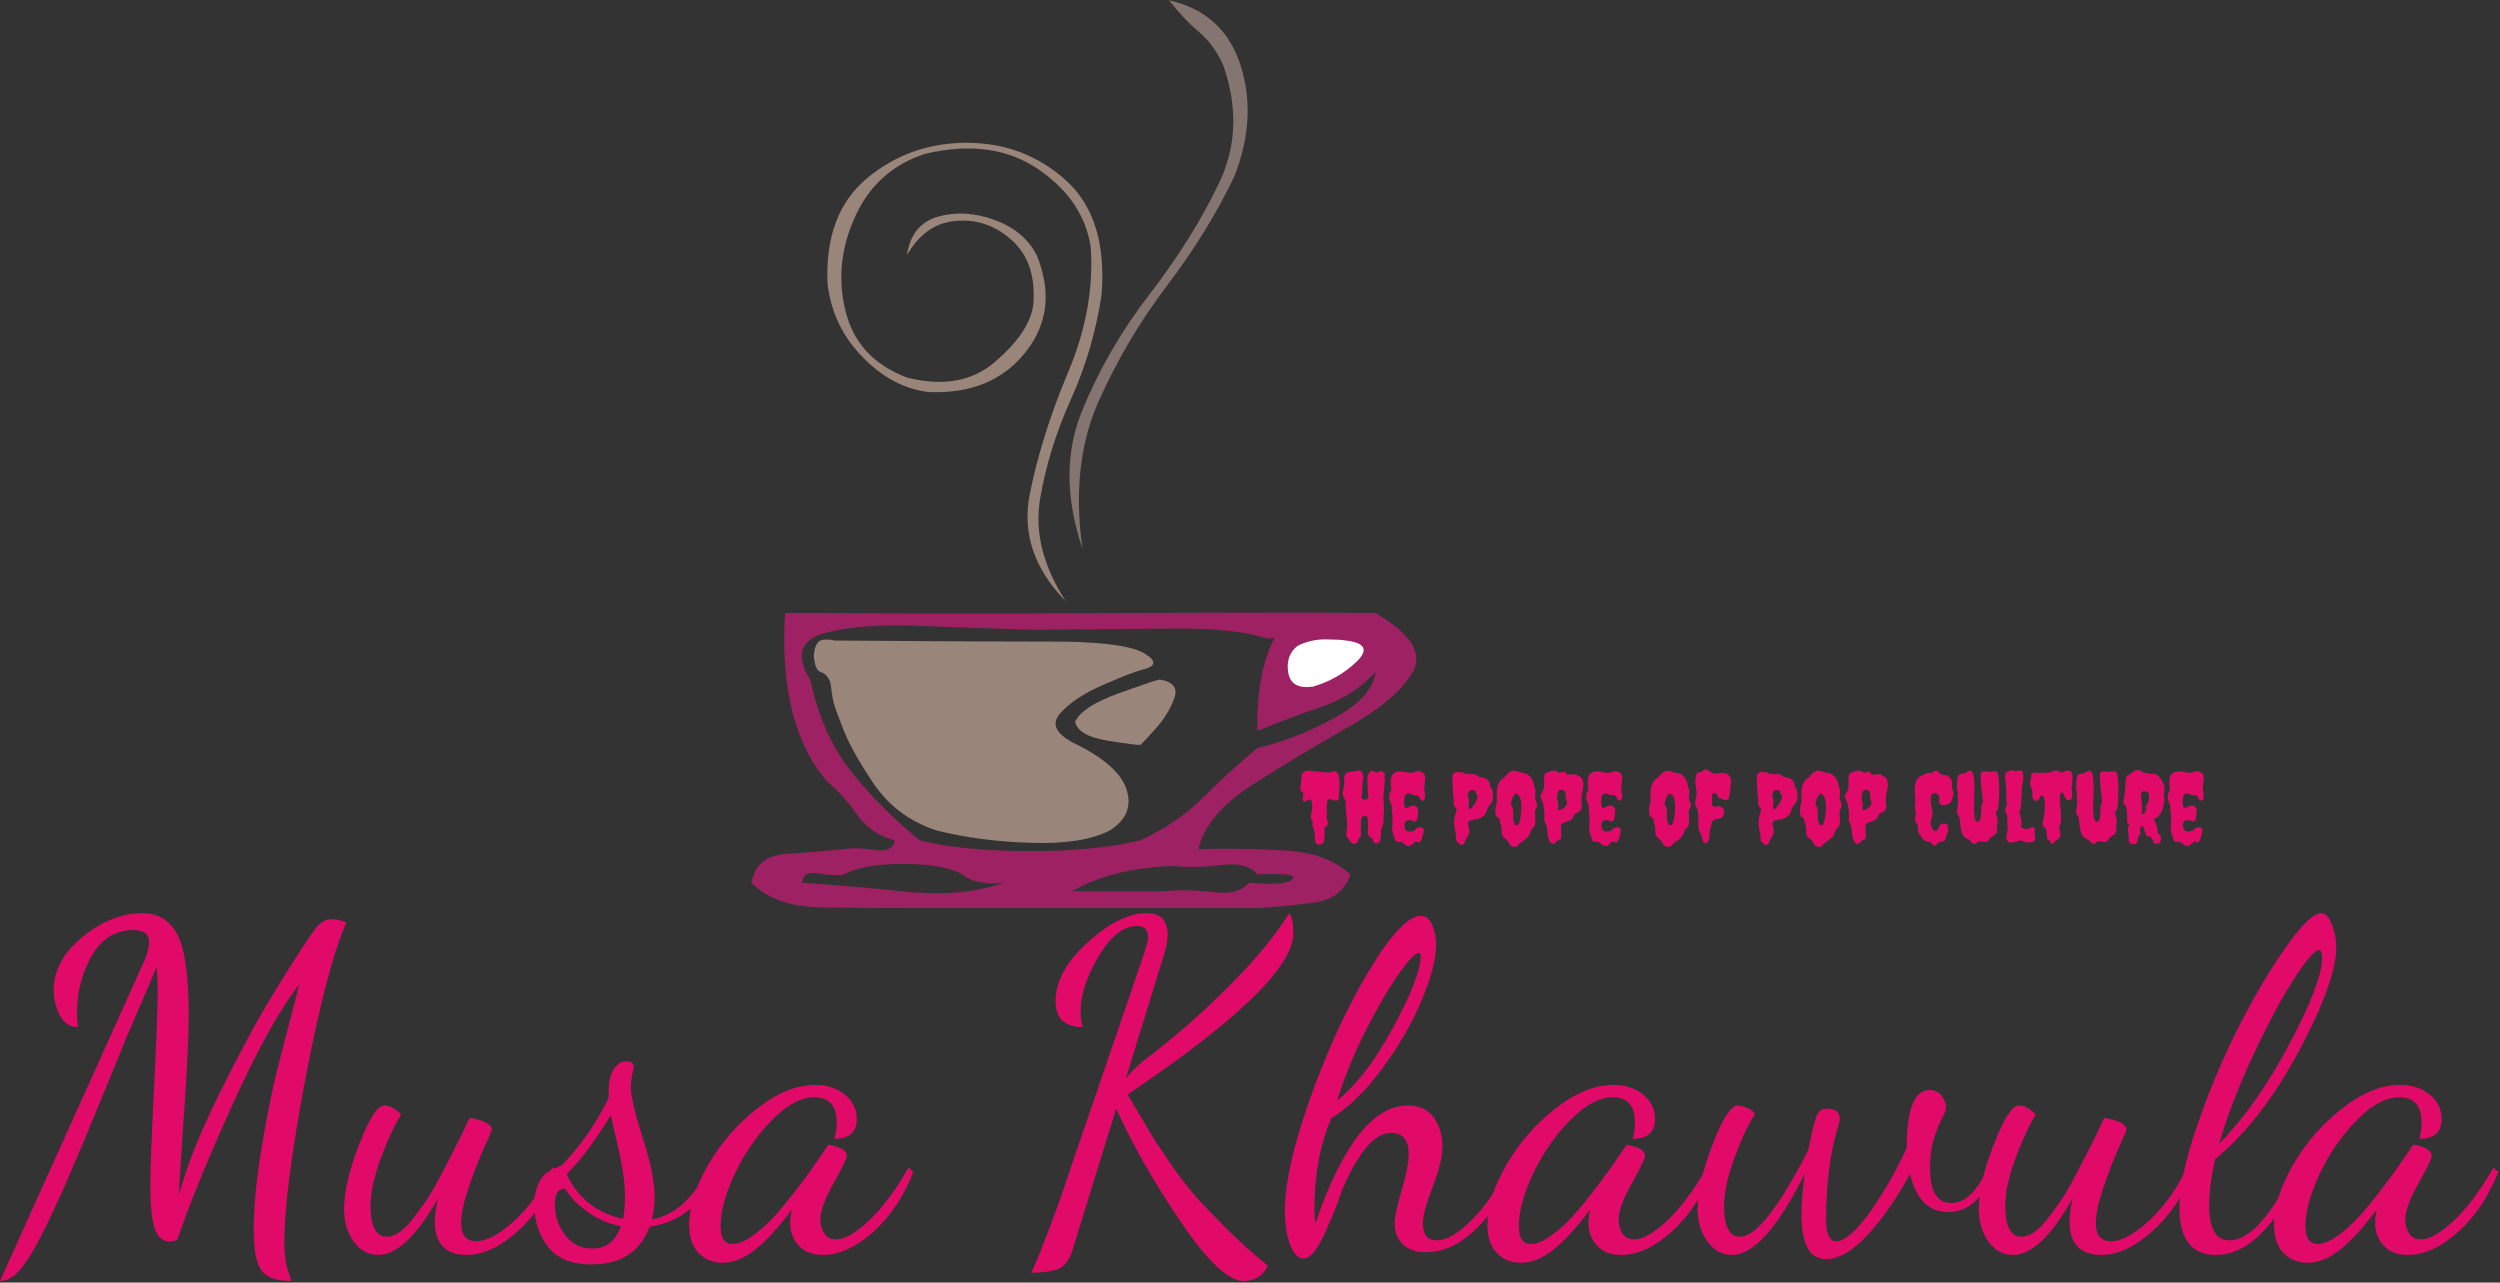 <?xml version="1.0" encoding="UTF-8"?>
<svg version="1.1" viewBox="0 0 512 262.67" xml:space="preserve" xmlns="http://www.w3.org/2000/svg" xmlns:cc="http://creativecommons.org/ns#" xmlns:dc="http://purl.org/dc/elements/1.1/" xmlns:rdf="http://www.w3.org/1999/02/22-rdf-syntax-ns#"><rect x="0" y="0" width="512" height="262.67" fill="#333333" stroke="none"/><g transform="matrix(1.333 0 0 -1.333 0 262.67)"><g transform="scale(.1)"><path d="m1393.5 1578.7c4.68 31.8 20.74 51.49 48.16 59.1 27.42 7.58 56.33 5.82 86.68-5.27 30.04-11.09 51.48-29.02 64.34-53.83 23.04-56.05 17.38-105.82-17.08-149.29-34.41-43.44-84.06-63.91-148.82-61.26-37.07 4.38-70.9 22.31-101.57 53.83-30.62 31.21-48.59 68.71-53.82 112.5-3.21 71.53 16.95 125.47 60.39 161.96 43.79 36.48 95.15 54.72 154.1 54.72 58.94-0.31 109.57-19.57 151.87-57.81 42.62-38.48 60.86-96.99 54.73-175.51-8.44-56.29-24.22-110-47.27-161.09-23.04-51.37-38.82-102.42-47.3-153.2-8.44-50.47 4.69-102.74 39.41-156.72-48.75 49.92-67.11 104.92-55.15 165.04 12.26 60.43 31.95 122.85 59.1 187.34 27.15 64.53 38.67 128.12 34.57 190.86-6.99 48.16-33.83 88.28-80.51 120.39-46.99 32.07-105.08 40-174.26 23.63-49.88-16.33-85.62-48.44-107.22-96.29-21.92-47.89-26.88-96.17-14.89-144.92 11.96-49.02 43.48-83.16 94.54-102.42 55.19-14.02 100.27-5.98 135.27 24.1 35 30.04 54.57 58.95 58.63 86.64 3.83 42.93-6.68 75.9-31.48 98.95-24.81 23.04-53.28 33.4-85.35 31.09-32.43-2.07-58.13-19.57-77.07-52.54" fill="#99857a" fill-rule="evenodd"/><path d="m1802.4 640.16c-62.46-2.351-114.26-15.32-155.39-38.988h142.27c21.56 2.379 45.94 1.918 73.08-1.293 26.88-3.469 45.67 1.293 56.49 14.422 37.34-3.481 59.53-1.723 66.52 5.269 7.31 7.032-10.51 9.489-53.4 7.461-10.82 13.129-29.8 17.93-56.91 14.418-26.84-3.211-51.09-3.64-72.66-1.289m-323.94-13.129c-18.99 10.778-49.18 16.168-90.63 16.168-41.4 0-71.64-5.39-90.58-16.168-11.1-1.801-24.53-1.211-40.28 1.758-15.78 2.621-23.94-2.187-24.53-14.488 48.17-3.172 100.86-7.742 158.05-13.52 56.87-6.172 107.81-1.64 152.73 13.52-29.14-3.172-50.74 1.051-64.76 12.73m466.64 362.89c-30.35 10.198-76.45 15.158-138.32 14.878-61.88-0.31-132.5-0.89-211.88-1.75-54.84 1.17-113.94 3.04-177.26 5.66-63.36 2.93-113.67-0.7-151.02-10.94-37.34-10.5-44.53-34.719-21.44-72.649 12.22-56.922 33.82-104.5 64.76-142.7 30.94-38.242 65.51-72.652 103.75-103.32 44.96-10.782 101.1-16.211 168.52-16.211s123.59 5.429 168.55 16.211c37.35 16.636 69.57 38.398 96.72 65.238 26.84 26.832 55 52.539 84.49 77.031 39.96 9.328 79.5 24.801 118.64 46.399 39.41 21.921 60.27 45.39 62.57 70.468-21.28-23.898-48.71-41.718-82.26-53.398-33.87-11.68-66.88-24.059-98.95-37.18-1.48 57.461 7.15 104.92 25.82 142.26h-12.69m168.08 38.948c54.3-31.8 73.4-61.991 57.35-90.632-16.06-28.277-49.18-56.597-99.38-84.918-49.88-28.32-98.63-57.621-146.17-88.011-47.58-30.618-75.47-63.707-83.63-99.329 46.72 1.168 91.33 0.469 133.94-2.191 42.62-2.617 75.75-14.879 99.38-36.758-7.89-24.531-25.98-38.832-54.3-42.929-28.28-4.063-57.77-6.993-88.4-8.75h-518.28c-49.61 0-99.06 0.308-148.4 0.898-49.33 0.27-86.25 13.012-110.74 38.051 4.96 27.461 22.58 42.179 52.97 44.219 30.31 2.07 60.23 4.531 89.73 7.46 13.12 2.071 28.75 1.598 46.83-1.332 18.09-2.886 28.32 1.911 30.63 14.454-25.08 7.027-44.34 20.16-57.78 39.418-13.12 19.25-28.43 36.32-45.93 51.171-50.2 57.809-71.8 144.18-64.81 259.18h38.99c128.36-1.17 268.32-1.29 419.76-0.47 151.17 0.9 300.59 1.05 448.24 0.47" fill="#9e2163" fill-rule="evenodd"/><path d="m2064.6 986.84c-1.45 0.582-10.35 1.012-26.72 1.32-16.29 0.281-31.21-3.082-44.61-10.07-12.26-9.93-16.95-23.641-14.02-41.141 2.93-17.219 15.47-24.41 37.66-21.437 26.24 7.578 48.86 20.539 67.85 38.937 18.67 18.403 11.95 29.18-20.16 32.391" fill="#fff" fill-rule="evenodd"/><path d="m1781.4 926.45c-5.28-0.898-26.41-8.051-63.48-21.449-37.07-13.441-59.06-27.891-66.09-43.359 2.93-14.301 19.25-23.911 49.02-28.871 30.04-4.961 47.27-7.149 51.64-6.559 1.45 1.168 9.06 9.34 22.77 24.488 13.44 15.16 23.09 30.781 28.87 46.84 5.86 16.051-1.72 25.66-22.73 28.91" fill="#99857a" fill-rule="evenodd"/><path d="m1796.2 1970c56.02-12.54 92.66-45.98 109.88-100.23 17.19-54.26 13.87-111.37-10.08-171.18-27.14-56.6-61.44-112.18-102.89-166.75-41.71-54.89-76.87-114.42-105.5-178.6-28.56-64.49-36.76-139.8-24.46-225.9-26.29 77.66-26.6 148.13-0.9 211.41 25.67 63.09 60.24 122.89 103.75 179.49 43.48 56.33 78.95 112.97 106.37 169.85 27.42 56.6 29.73 117.3 6.99 182.11-9.33 21.01-21.75 38.08-37.18 51.21-15.47 12.85-30.78 29.02-45.98 48.59" fill="#857570" fill-rule="evenodd"/><path d="m1281 986.41c-1.18 1.168-6.25 1.602-15.32 1.32-9.02-0.582-14.18-8.628-15.31-24.101 0.86-15.149 4.49-23.789 10.94-25.82 6.68-2.028 11.52-7.457 14.45-16.207 1.45-9.332 2.62-17.192 3.52-23.633 0.86-6.68 5.23-19.809 13.12-39.379 8.17-23.942 24.38-54.02 48.6-90.192 23.94-35.898 56.75-60.546 98.47-73.949 44.65-11.09 93.09-17.379 145.31-18.859 51.96-1.719 91.92 4.57 119.97 18.859 25.39 15.75 34.14 36.602 26.28 62.582-8.2 25.668-35.19 49.61-81.01 71.758-28.59 14.609-35.43 30.082-20.59 46.41 14.89 16.36 36.92 30.781 66.14 43.352 28.86 12.859 50.03 20.859 63.47 24.07 17.5 5.27 17.19 13.277-0.9 24.059-18.08 10.82-58.36 16.8-120.82 17.968-44.06 0-93.55 0.122-148.39 0.43-54.85 0.313-102.74 0.582-143.56 0.902-40.86 0.27-62.3 0.43-64.37 0.43" fill="#99857a" fill-rule="evenodd"/><path d="m0.039 2.539 221.87 492.19c4.692 10.192 7.039 19.719 7.039 28.59 0 12.192-7.969 18.282-23.91 18.282-27.5 0-48.867-13.204-64.059-39.532-15.121-26.371-22.66-55.699-22.66-87.968 0-6.051 0.469-13.243 1.41-21.563-12.191 0-21.492 6.012-27.82 18.121-6.25 12.192-9.371 25.238-9.371 39.219 0 29.891 14.762 56.961 44.371 81.25 29.692 24.262 60.391 36.41 92.192 36.41 24.257 0 42.109-11.09 53.597-33.277 11.442-22.192 17.18-63.403 17.18-123.6 0-33.121-2.34-82.961-7.027-149.53-4.692-66.481-7.301-108.55-7.813-126.25 11.25 42.891 32.031 94.922 62.34 156.1 30.32 61.129 56.641 110.15 79.07 147.03 22.379 36.867 41.75 67.418 58.121 91.718 5.2 7.379 9.059 12.692 11.559 15.93 2.582 3.32 5.859 6.25 9.851 8.75 3.942 2.578 8.469 3.91 13.59 3.91 6.559 0 14.059-1.64 22.5-4.84-11.679-28.05-22.191-60.71-31.558-97.968-15.864-61.684-30.434-132.5-43.75-212.5-13.364-80-20-141.02-20-182.97 0-7.5 0.347-13.91 1.09-19.219 0.699-5.391 1.289-9.371 1.718-11.871 0.508-2.578 1.719-6.719 3.59-12.348 1.879-5.621 3.289-10.313 4.219-14.063-23.359 0-38.75 5.621-46.25 16.871-7.5 11.18-11.25 31.68-11.25 61.57 0 35 3.75 75.348 11.25 121.09 7.5 45.7 15.199 85.16 23.133 118.28l35.617 137.97c-29.918-38.359-63.981-99.648-102.18-183.91-38.25-84.18-66.679-153.82-85.32-208.9-5.231-1.801-8.75-2.66-10.617-2.66-11.684 0-19.774 6.879-24.223 20.629-4.379 13.75-6.559 35.308-6.559 64.68 0 25.629 1.872 75.512 5.622 149.69 3.75 74.257 5.628 123.52 5.628 147.81 0 13.129-0.468 26.18-1.41 39.219l-46.25-107.81-38.441-93.75-32.18-77.808-27.968-65-23.91-51.102c-8.359-16.871-15.23-30.031-20.621-39.531-5.32-9.57-11.18-18.32-17.5-26.25-6.25-8.008-12.109-13.508-17.5-16.559-5.32-3.012-10.789-4.531-16.41-4.531zm528.67 110.62c0 26.57 7.699 59.692 23.129 99.379 15.39 39.691 28.199 59.531 38.43 59.531 8.832 0 17.5-4.691 25.941-14.058-9.801-15.313-20.082-37.352-30.781-66.102-10.739-28.672-16.09-53.512-16.09-74.531 0-31.25 8.359-46.867 25.148-46.867 6.024 0 12.422 2.258 19.223 6.867 6.758 4.691 13.629 11.57 20.629 20.633 7.07 9.136 13.75 18.277 20 27.34 6.32 9.136 13 20.507 20 34.058l18.121 34.219 16.879 33.601c6.012 13.508 10.191 22.18 12.5 25.93 22.5-4.18 33.75-10.23 33.75-18.121 0-1.488-4.031-10.937-12.039-28.437-7.93-17.5-15.742-37.731-23.43-60.622-7.742-22.82-11.57-41.019-11.57-54.531 0-18.68 7.699-27.969 23.129-27.969 15.941 0 35.308 10.348 58.121 31.09 22.898 20.821 42.5 48.282 58.75 82.34l9.219-6.398c-15-37.313-35.93-67.973-62.809-92.032-26.801-23.949-52.77-35.941-77.973-35.941-32.609 0-48.898 17.262-48.898 51.723 0 9.367 1.601 21.008 4.84 35-32.731-57.813-63.282-86.723-91.719-86.723-15.43 0-28.051 6.871-37.813 20.621-9.808 13.75-14.687 30.391-14.687 50z" fill="#e10a69"/><path d="m820.9 119.41c0 12.578 2.032 23.211 6.09 31.879 3.992 8.633 8.364 14.449 13.282 17.5 4.89 3.012 10 5.66 15.32 7.973 5.39 2.379 8.789 4.289 10.148 5.777 29.883 32.582 53.012 66.41 69.383 101.41v8.43c0 15.82 2.649 27.699 7.969 35.633 5.39 8.008 11.789 12.027 19.211 12.027 7.5 0 11.25-3.09 11.25-9.219 0-0.941-0.742-4.691-2.18-11.25-1.371-6.48-2.031-12.968-2.031-19.531 0-13.988 6.012-39.84 18.121-77.66 12.187-37.809 18.279-68.117 18.279-90.93 0-12.621-1.4-24.07-4.22-34.379 34.57 6.02 63.99 32.379 88.28 79.059l6.25-7.027c-16.36-48.051-49.02-75.782-97.96-83.282-14.5-38.629-44.379-57.969-89.692-57.969-30.308 0-52.5 9.137-66.558 27.348-13.949 18.121-20.942 39.531-20.942 64.211zm31.563 0.789c0-17.738 5.238-33.519 15.777-47.347 10.512-13.75 24.383-20.621 41.563-20.621 21.449 0 36.179 11.441 44.219 34.371-18.75 3.75-35.86 11.098-51.25 22.027-15.309 10.941-26.95 22.973-34.84 36.101-10.309-0.55-15.469-8.71-15.469-24.531zm18.129 46.25c17.262-36.879 46.25-59.769 86.871-68.597 1.879 12.07 2.809 23.007 2.809 32.808 0 13.129-1.211 26.879-3.59 41.25-2.301 14.461-5.59 30.469-9.84 47.969-4.18 17.5-6.961 30-8.289 37.5-23.75-39.18-46.403-69.488-67.961-90.93z" fill="#e10a69"/><path d="m1058.8 88.629c0 27.582 9.65 58.172 28.9 91.723 19.38 33.628 44.46 62.578 75.32 86.878 30.82 24.25 60.66 36.399 89.53 36.399 18.2 0 33.36-4.957 45.47-14.84 12.18-9.809 18.28-22.34 18.28-37.66 0-20.109-11.41-30.149-34.22-30.149 2.27 8.43 3.44 16.598 3.44 24.532 0 26.129-11.41 39.218-34.22 39.218-20.63 0-42.5-11.839-65.63-35.468-23.04-23.563-41.87-50.864-56.56-81.883-14.69-31.051-22.03-57.969-22.03-80.777 0-18.242 6.29-27.34 18.91-27.34 8.32 0 18.04 3.977 29.21 11.867 11.25 7.891 21.49 16.762 30.79 26.57 9.37 9.879 20.46 23.121 33.28 39.68 12.89 16.57 22.38 29.262 28.43 38.133l25.16 36.398c18.75-3.359 28.13-9.18 28.13-17.5 0-3.75-6.8-17.769-20.32-42.031-13.55-24.289-20.31-42.731-20.31-55.309 0-7.93 1.95-15.082 5.94-21.41 3.94-6.25 9.88-9.371 17.81-9.371 13.52 0 30.55 9.691 51.09 29.062 20.51 19.378 40.82 46.558 60.94 81.558l7.03-7.031c-14.49-37.301-34.92-67.891-61.25-91.719-26.36-23.75-52.15-35.621-77.34-35.621-16.37 0-28.87 4.801-37.5 14.371-8.67 9.461-12.97 20.98-12.97 34.539 0 5.621 0.7 12.379 2.19 20.313-21.06-28.051-39.85-48.524-56.41-61.563-16.56-13.129-33.04-19.688-49.37-19.688-15.43 0-27.89 5.078-37.35 15.148-9.57 10-14.37 24.301-14.37 42.969z" fill="#e10a69"/><path d="m1584.6 15.199 12.66 29.371c4.14 10.309 9.29 23.59 15.46 39.84l16.72 45.629 21.72 64.371 26.56 77.039 35 102.18 42.04 123.13c6.01 16.758 9.06 28.199 9.06 34.367 0 11.141-5.59 16.723-16.72 16.723-21.06 0-40.78-15.551-59.22-46.563-18.44-31.059-27.66-59.379-27.66-85 0-8.867 1.18-16.801 3.6-23.75-28.05 0-42.03 13.281-42.03 39.84 0 30.32 16.44 60.391 49.37 90.32 32.89 29.879 63.13 44.84 90.63 44.84 21.44 0 32.18-11.211 32.18-33.59 0-8.051-1.87-18.09-5.62-30.16l-58.75-190.47c3.2 4.258 7.27 8.828 12.19 13.75 4.88 4.879 9.22 8.95 12.97 12.192l17.5 13.277 17.5 14.063c35 28.007 70.54 60.386 106.71 97.187 36.14 36.871 64.26 71.441 84.38 103.75 4.14-5.629 6.25-15.937 6.25-30.937 0-50.864-84.92-133.4-254.69-247.65l33.6-56.719c6.01-10.32 16.48-26.371 31.4-48.128 15-21.68 28.44-39.18 40.31-52.5 11.88-13.243 27.39-29.454 46.57-48.59 19.14-19.062 40.39-38.172 63.75-57.352-8.05-15.391-20.43-23.121-37.19-23.121h-0.63c-22.93 0-54.8 30-95.62 90-40.86 60-74.06 118.2-99.69 174.69l-67.97-219.85c-2.3-7.5-5.7-13.668-10.15-18.59-4.38-4.879-9.96-8.129-16.72-9.688-6.8-1.641-12.42-2.691-16.88-3.121-4.37-0.512-10.58-0.781-18.59-0.781z" fill="#e10a69"/><path d="m1974 109.73c0 42.891 13.04 100.97 39.21 174.22 26.14 73.321 56.1 138.2 89.85 194.68 33.83 56.449 60.54 84.691 80.15 84.691 7.5 0 13.21-4.609 17.19-13.75 3.95-9.058 5.94-19.218 5.94-30.468 0-21.872-7.46-50.582-22.34-86.09-14.93-35.434-35.24-70.434-60.94-105-25.63-34.492-51.53-59.653-77.66-75.473-17.3-40.629-25.94-86.641-25.94-137.97 0-7.5 0.47-15.429 1.41-23.75 41.56 120.82 88.91 181.25 142.03 181.25 17.81 0 31.13-6.211 40-18.59 8.83-12.308 13.28-27.109 13.28-44.378 0-15.43-5.08-36.211-15.15-62.34-10-26.172-15-44.614-15-55.313 0-17.738 7.03-26.57 21.09-26.57 15.82 0 34.45 11.102 55.94 33.281 21.44 22.192 39.22 48.442 53.28 78.75l9.06-8.43c-15.43-35.429-35.15-64.609-59.22-87.5-23.98-22.891-49.02-34.379-75.15-34.379-15.43 0-27.35 4.137-35.78 12.348-8.36 8.121-12.5 18.75-12.5 31.871 0 9.258 3.59 26.25 10.78 50.942 7.18 24.758 10.78 43.008 10.78 54.687 0 22.379-8.87 33.59-26.56 33.59-15.43 0-30.28-10.078-44.54-30.16-14.18-20-25.58-42.149-34.21-66.399-8.68-24.3-17.97-46.492-27.97-66.57-10-20-19.46-30-28.28-30-8.44 0-15.4 7.269-20.79 21.719-5.31 14.461-7.96 31.492-7.96 51.101zm80.46 170c29.89 23.821 58.68 61.559 86.41 113.12 27.81 51.558 41.72 87.578 41.72 108.13 0 3.75-0.94 5.622-2.81 5.622-5.12 0-15.28-10.622-30.47-31.872-15.12-21.25-32.03-50.32-50.78-87.191-18.68-36.879-33.36-72.809-44.07-107.81z" fill="#e10a69"/><path d="m2285.2 88.629c0 27.582 9.64 58.172 28.9 91.723 19.38 33.628 44.45 62.578 75.31 86.878 30.82 24.25 60.67 36.399 89.54 36.399 18.2 0 33.35-4.957 45.46-14.84 12.19-9.809 18.29-22.34 18.29-37.66 0-20.109-11.41-30.149-34.22-30.149 2.26 8.43 3.43 16.598 3.43 24.532 0 26.129-11.4 39.218-34.21 39.218-20.63 0-42.5-11.839-65.63-35.468-23.05-23.563-41.87-50.864-56.56-81.883-14.69-31.051-22.03-57.969-22.03-80.777 0-18.242 6.29-27.34 18.9-27.34 8.32 0 18.05 3.977 29.22 11.867 11.25 7.891 21.49 16.762 30.78 26.57 9.38 9.879 20.47 23.121 33.28 39.68 12.89 16.57 22.39 29.262 28.44 38.133l25.16 36.398c18.75-3.359 28.12-9.18 28.12-17.5 0-3.75-6.79-17.769-20.31-42.031-13.55-24.289-20.31-42.731-20.31-55.309 0-7.93 1.95-15.082 5.94-21.41 3.94-6.25 9.88-9.371 17.81-9.371 13.51 0 30.54 9.691 51.09 29.062 20.51 19.378 40.82 46.558 60.94 81.558l7.03-7.031c-14.49-37.301-34.92-67.891-61.25-91.719-26.37-23.75-52.15-35.621-77.34-35.621-16.37 0-28.87 4.801-37.5 14.371-8.68 9.461-12.97 20.98-12.97 34.539 0 5.621 0.7 12.379 2.19 20.313-21.06-28.051-39.85-48.524-56.41-61.563-16.56-13.129-33.05-19.688-49.38-19.688-15.43 0-27.89 5.078-37.34 15.148-9.57 10-14.37 24.301-14.37 42.969z" fill="#e10a69"/><path d="m2608.2 113.16c0 26.57 7.7 59.692 23.13 99.379 15.39 39.691 28.2 59.531 38.44 59.531 3.75 0 8.98-1.41 15.78-4.218 6.75-2.813 10.15-6.09 10.15-9.84-9.8-14.922-20.08-36.961-30.78-66.102-10.74-29.18-16.09-54.019-16.09-74.531 0-31.25 8.16-46.867 24.53-46.867 24.69 0 59.69 44.527 105 133.59 5.51 28.007 9.76 45.507 12.81 52.5 3.13 7.07 8.17 10.628 15.16 10.628 13.51 0 20.31-5.16 20.31-15.468 0-1.371-0.47-3.91-1.41-7.66-13.12-42.5-19.68-91.25-19.68-146.25 0-22.93 5.15-34.371 15.47-34.371 13 0 30.03 14.57 51.09 43.75 21.01 29.141 40.16 62.379 57.34 99.68 0 59.262 11.64 88.91 35 88.91 7.89 0 14.1-2.929 18.6-8.75 4.45-5.859 6.72-11.8 6.72-17.808 0-4.184-2.04-9.922-6.1-17.192-3.98-7.191-8.05-17.191-12.19-30-4.18-12.808-6.25-28.359-6.25-46.558 0-35.551 10.94-53.282 32.82-53.282 20.5 0 38.94 17.258 55.31 51.872l9.22-7.032c-16.88-39.179-40-58.75-69.38-58.75-29.92 0-49.49 19.571-58.75 58.75-19.61-36.371-40.93-67.3-64.06-92.808-23.12-25.391-44.77-38.133-64.84-38.133-25.24 0-37.82 22.66-37.82 67.973 0 16.757 1.65 37.738 5 62.968-41.56-83.05-78.71-124.53-111.4-124.53h-0.63c-14.92 0-27.42 6.871-37.5 20.621-10 13.75-15 30.391-15 50z" fill="#e10a69"/><path d="m3040.2 113.16c0 26.57 7.7 59.692 23.13 99.379 15.39 39.691 28.2 59.531 38.44 59.531 8.82 0 17.5-4.691 25.93-14.058-9.8-15.313-20.07-37.352-30.78-66.102-10.74-28.672-16.09-53.512-16.09-74.531 0-31.25 8.36-46.867 25.16-46.867 6.01 0 12.42 2.258 19.21 6.867 6.76 4.691 13.64 11.57 20.63 20.633 7.07 9.136 13.75 18.277 20 27.34 6.33 9.136 13.01 20.507 20 34.058l18.12 34.219 16.88 33.601c6.02 13.508 10.19 22.18 12.5 25.93 22.5-4.18 33.75-10.23 33.75-18.121 0-1.488-4.02-10.937-12.03-28.437-7.93-17.5-15.74-37.731-23.44-60.622-7.73-22.82-11.56-41.019-11.56-54.531 0-18.68 7.69-27.969 23.12-27.969 15.94 0 35.32 10.348 58.13 31.09 22.89 20.821 42.5 48.282 58.75 82.34l9.22-6.398c-15-37.313-35.94-67.973-62.82-92.032-26.79-23.949-52.77-35.941-77.96-35.941-32.62 0-48.91 17.262-48.91 51.723 0 9.367 1.6 21.008 4.84 35-32.73-57.813-63.28-86.723-91.72-86.723-15.43 0-28.04 6.871-37.81 20.621-9.8 13.75-14.69 30.391-14.69 50z" fill="#e10a69"/><path d="m3348.5 114.57c0 31.758 9.1 74.102 27.34 127.03 18.2 53.007 39.3 103.17 63.28 150.47 24.06 47.379 48.32 88.481 72.81 123.28 24.57 34.769 42.7 52.187 54.38 52.187 6.44 0 11.91-5.859 16.4-17.5 4.46-11.68 6.72-23.129 6.72-34.379 0-35-19.18-88.359-57.5-160-38.24-71.558-81.17-126.99-128.75-166.25-6.05-26.988-9.06-50.539-9.06-70.621 0-35.937 10.24-53.91 30.78-53.91 17.27 0 34.88 10.941 52.81 32.82 17.89 21.949 33.91 48.352 47.97 79.211l10.47-5.621c-40.12-85.859-83.75-128.75-130.94-128.75h-0.62c-37.42 0-56.09 23.98-56.09 72.031zm60.93 98.75c38.32 38.75 74.26 89.731 107.82 152.97 33.63 63.199 50.46 107.66 50.46 133.28 0 7.5-1.68 11.25-5 11.25-6.48 0-19.37-15.082-38.75-45.16-19.37-30.109-40.27-69.211-62.65-117.34-22.42-48.05-39.69-93.05-51.88-135z" fill="#e10a69"/><path d="m3493.8 88.629c0 27.582 9.65 58.172 28.91 91.723 19.37 33.628 44.45 62.578 75.31 86.878 30.82 24.25 60.66 36.399 89.53 36.399 18.2 0 33.36-4.957 45.47-14.84 12.19-9.809 18.28-22.34 18.28-37.66 0-20.109-11.41-30.149-34.22-30.149 2.27 8.43 3.44 16.598 3.44 24.532 0 26.129-11.41 39.218-34.22 39.218-20.63 0-42.5-11.839-65.63-35.468-23.04-23.563-41.87-50.864-56.56-81.883-14.69-31.051-22.03-57.969-22.03-80.777 0-18.242 6.29-27.34 18.91-27.34 8.32 0 18.04 3.977 29.22 11.867 11.25 7.891 21.48 16.762 30.78 26.57 9.37 9.879 20.47 23.121 33.28 39.68 12.89 16.57 22.38 29.262 28.44 38.133l25.15 36.398c18.75-3.359 28.13-9.18 28.13-17.5 0-3.75-6.8-17.769-20.32-42.031-13.55-24.289-20.31-42.731-20.31-55.309 0-7.93 1.95-15.082 5.94-21.41 3.94-6.25 9.88-9.371 17.81-9.371 13.52 0 30.55 9.691 51.1 29.062 20.5 19.378 40.82 46.558 60.93 81.558l7.03-7.031c-14.49-37.301-34.92-67.891-61.25-91.719-26.36-23.75-52.14-35.621-77.34-35.621-16.37 0-28.87 4.801-37.5 14.371-8.67 9.461-12.97 20.98-12.97 34.539 0 5.621 0.7 12.379 2.19 20.313-21.06-28.051-39.84-48.524-56.41-61.563-16.56-13.129-33.04-19.688-49.37-19.688-15.43 0-27.89 5.078-37.35 15.148-9.57 10-14.37 24.301-14.37 42.969z" fill="#e10a69"/><path d="m2057.8 773.05c0.51-4.379 0.63-8.129 0.32-11.25 0 0-0.28-2.352-0.79-7.031-0.23-1.68-0.27-3.872-0.15-6.571 0.19-2.609-0.08-4.488-0.78-5.617-0.63-1.172-1.8-1.883-3.44-2.191-1.56-0.231-2.81-0.121-3.75 0.308-0.94 0.391-1.84 0.86-2.66 1.41-1.87 1.012-3.43 1.129-4.68 0.313-1.25-0.742-2.15-1.871-2.66-3.442-0.43-1.558-0.7-3.359-0.78-5.308-0.31-3.121-0.31-7.113 0-11.871 0.08-1.801 0.08-3.211 0-4.219v-2.66c0-1.871 0.23-3.711 0.78-5.473 0.62-1.789 0.94-3.117 0.94-4.058 0-0.86-0.16-1.52-0.47-2.032-0.24-0.55-0.59-1.019-1.1-1.41-0.43-0.308-0.85-0.617-1.25-0.929-0.42-0.321-0.85-0.711-1.25-1.098-0.43-0.313-0.89-0.703-1.4-1.09 0.51-4.812 0.62-8.602 0.31-11.41-0.31-2.731-0.55-5.082-0.62-7.031 0-1.993-0.47-3.512-1.41-4.532-1.17-1.328-3.52-2.339-7.03-2.968-2.11-0.082-3.6 1.019-4.53 3.281-0.94 2.187-1.37 4.848-1.25 7.969 0.08 3.129 0 5.507-0.32 7.191-0.23 1.637-0.58 3.047-1.09 4.219-0.43 1.25-0.86 2.34-1.25 3.281-0.31 0.938-0.62 2.219-0.94 3.898-0.31 1.649-0.11 3.442 0.63 5.321-1.37 1.558-2.31 3.199-2.81 5-0.55 1.75-0.47 4.058 0.15 6.871 0.71 2.887 1.17 5.508 1.41 7.808 0.19 2.391 0.23 4.571 0.15 6.571-0.23 4.449-1.21 7.07-2.96 7.808-1.49 0.391-2.97 0.039-4.54-1.089-1.56-1.059-2.81-1.719-3.75-2.04-0.85-0.308-1.68-0.109-2.5 0.629-0.85 0.7-1.25 1.563-1.25 2.5 0.08 0.942 0.24 1.95 0.47 3.121 0.32 1.141 0.55 2.231 0.78 3.29 0.32 1.011 0.24 2.07-0.15 3.121-0.43 0.941-0.94 1.558-1.56 1.879-0.55 0.312-1.02 0.781-1.41 1.402-1.33 1.558-1.72 4.297-1.09 8.277 0.62 3.949 1.01 7.192 1.25 9.692 0.31 2.578 0.5 4.531 0.62 5.781 0.2 1.25 0.51 2.348 0.94 3.277 0.51 0.942 1.29 1.801 2.34 2.66 2.38 1.762 5.55 2.379 9.53 1.871 17.89-2.421 28.13-3.242 30.63-2.5 0.94 0.321 1.8 0.629 2.65 0.942 6.65 2.699 10.55-1.25 11.72-11.871zm43.71-78.442 0.16 11.09v3.75c0 2.891-0.31 4.731-0.94 5.473-0.86 1.449-2.18 2.109-4.06 2.027-1.87 0-3.24-0.578-4.06-1.719-0.86-1.05-1.37-2.339-1.56-3.898-0.12-1.562-0.16-3.281-0.16-5.16v-5.942c-0.24-4.289-0.24-7.609 0-10 0.19-2.3 0.19-3.82 0-4.531-0.24-0.621-0.74-1.25-1.56-1.871-0.75-0.629-1.37-1.488-1.88-2.5-0.54-1.058-0.94-2.109-1.25-3.129-1.25-2.5-2.5-3.789-3.75-3.898-3.75-0.391-7.03 1.64-9.84 6.09-0.55 1.129-1.33 2.187-2.35 3.129-1.99 2.179-2.34 5.781-1.09 10.781 0.39 2.379 0.63 4.84 0.63 7.34s-0.08 4.257-0.16 5.308c-0.23 1.02-0.27 2.231-0.16 3.602 0.2 1.328 0.04 2.5-0.47 3.429-0.43 1.02-0.58 2.391-0.46 4.071 0.19 1.64 0.07 3.121-0.32 4.371-0.31 1.25-0.39 2.348-0.15 3.277 0.19 0.942 0.07 1.723-0.32 2.352-0.43 0.621-0.58 1.437-0.46 2.5 0.07 1.129 0.19 2.34 0.31 3.59 0.31 3.519-0.12 6.25-1.25 8.129-1.17 1.871-2.15 3.98-2.97 6.402-0.86 2.5-0.74 5.387 0.31 8.75 1.64 5.199 2.11 10.937 1.41 17.187-0.12 1.563 0.23 3.36 1.09 5.473 1.25 3.199 5.39 5 12.5 5.309 2.19 0.078 4.14 0.39 5.94 0.941 1.87 0.508 3.67 0.508 5.47 0 1.87-0.434 2.89-1.562 3.12-3.441 0.32-1.801 0.55-3.051 0.78-3.75 0.32-0.621 0.51-1.332 0.63-2.032 0.19-1.25 0-3.277-0.63-6.089-0.54-2.821-0.86-5.161-0.93-7.04-0.12-1.871-0.16-3.71-0.16-5.46 0.2-4.301 0-7.348-0.62-9.219-0.55-1.801-0.71-3.129-0.47-4.071 0.19-0.929 0.62-1.679 1.25-2.179 1.87-1.801 4.53-1.641 7.97 0.469 0.5 0.312 0.97 0.82 1.4 1.562-0.54 2.688-0.86 6.008-0.94 10-0.11 6.008-0.31 10.699-0.62 14.059-0.31 3.32-0.27 6.089 0.16 8.281 0.39 2.269 1.44 4.418 3.12 6.41 1.64 1.949 3.16 2.809 4.53 2.5 1.45-0.242 2.66-0.781 3.6-1.723 0.93-0.937 1.75-1.371 2.5-1.25 0.82 0.082 1.91 0.621 3.28 1.563 3.63 2.066 7.03 0.699 10.15-4.063-1.05-0.937-1.36-2.738-0.93-5.308 0.5-2.621 0.62-4.5 0.31-5.629-0.31-1.051-0.55-2.621-0.63-4.692-0.11-1.992-0.23-3.898-0.31-5.781 0-1.789-0.23-4.179-0.62-7.179-0.75-4.301-0.86-9.18-0.32-14.688 0.63-5.434 0.71-10.312 0.32-14.691-0.32-4.371-0.43-8.051-0.32-10.942 0.2-2.929 0.16-4.918-0.15-5.929-0.32-0.938-0.71-1.879-1.1-2.821-1.48-2.929-2.3-5.859-2.5-8.75-0.23-2.418-0.39-4.801-0.47-7.179-0.11-2.43-0.31-4.54-0.62-6.411-0.94-4.179-2.97-6.25-6.09-6.25-3.44 0-5.43 2.661-5.94 7.969-2.31 0.703-4.18 1.91-5.63 3.594-1.36 1.637-1.95 4.449-1.72 8.437z" fill="#e10a69"/><path d="m2139.4 703.67-0.15 7.5c0 1.328 0.04 2.578 0.15 3.75 0.08 1.328 0 2.887-0.31 4.687-0.55 3.2-0.78 5.551-0.78 7.032 0.08 1.558 0.08 2.808 0 3.75 0 0.941-0.12 1.8-0.31 2.66-0.24 1.129-0.9 2.969-2.03 5.469-1.18 2.57-1.72 5.351-1.72 8.281 0 2.89 0.62 5.23 1.87 7.031 1.25 1.758 1.72 3.508 1.41 5.309-0.31 1.879-0.59 3.828-0.78 5.941-0.12 2.188-0.12 4.367 0 6.559 0.08 2.191 0.54 4.3 1.4 6.41 2.19 4.879 6.49 7.258 12.97 7.179 3.95-0.109 7.38-0.539 10.31-1.25 3.01-0.742 5.2-1.05 6.57-0.929 1.33 0.07 3.43 0.621 6.25 1.558 4.06 1.563 7.34 1.442 9.84-0.308 0.63-0.551 1.25-0.903 1.88-1.102 0.7-0.23 1.28-0.578 1.71-1.09 1.65-1.879 2.19-5.937 1.57-12.187-0.24-1.871-0.43-3.75-0.63-5.621-0.55-4.379-0.55-7.66 0-9.852 0.51-2.109 0.78-3.98 0.78-5.617 0.08-1.562 0.04-2.973-0.15-4.223-0.63-2.808-1.8-4.218-3.44-4.218-1.48 0.078-2.5 0.55-3.13 1.41-0.62 0.82-1.17 1.719-1.56 2.648-0.43 1.02-0.86 1.961-1.25 2.821-0.43 0.82-1.37 1.25-2.81 1.25-4.3 0-7.15 0.46-8.59 1.402-1.49 0.937-2.74 1.449-3.75 1.558-1.06 0.2-2.11 0.079-3.13-0.308-1.99-0.863-3.2-2.461-3.59-4.84-0.32-2.312-0.55-4.344-0.63-6.102-0.12-1.789-0.12-3.39 0-4.839 0.2-3.442 0.86-5.391 2.03-5.782 1.14-0.429 2.07-0.468 2.82-0.16 0.82 0.321 1.6 0.711 2.34 1.25 2.38 1.571 4.77 2.27 7.19 2.192 2.5 0 4.37-1.012 5.62-2.969 1.25-1.992 1.76-3.871 1.56-5.621-0.23-1.801-0.43-3.563-0.62-5.321-0.12-1.789-0.27-3.429-0.47-5-1.48-6.05-4.34-7.261-8.59-3.589-5.55 0.39-8.99-0.27-10.32-2.032-0.31-0.429-0.62-1.41-0.93-2.968-0.32-1.559-0.39-3.243-0.16-5 0.51-4.61 2.7-7.032 6.56-7.34 2.58-0.242 4.93 0.07 7.03 0.929 2.07 0.942 3.44 1.918 4.07 2.969 0.62 1.141 1.33 1.762 2.18 1.883 0.94 0.188 1.72 0.348 2.35 0.469 0.7 0.187 1.4 0.308 2.03 0.308 0.7 0 1.44-0.121 2.19-0.308 1.75-0.551 2.81-1.879 3.12-4.071 0.31-2.179 0.04-4.179-0.78-5.929-0.74-1.68-1.21-3.25-1.41-4.692-0.23-1.488-0.43-2.578-0.62-3.281-0.23-0.629-0.78-1.488-1.72-2.5-0.94-0.937-1.68-1.797-2.19-2.5-0.54-0.707-1.4-0.547-2.65 0.473-2.11 1.64-4.65 0.66-7.66-2.973-0.86-1.019-1.72-1.797-2.66-2.348-0.85-0.5-2.14-0.699-3.9-0.621-1.88 0.121-3.4 0.621-4.53 1.563-1.06 0.859-2 1.68-2.82 2.5-1.48 1.879-4.02 2.578-7.65 2.187-2.19-0.308-3.99 0.551-5.31 2.661-0.32 0.308-0.55 0.82-0.63 1.558-0.12 0.82-0.27 1.762-0.47 2.813-0.74 2.5-1.37 4.097-1.87 4.839-0.55 0.711-0.86 1.641-0.94 2.821 0 1.25-0.12 2.5-0.31 3.75-0.24 1.328-0.39 2.34-0.47 2.969-0.12 0.621-0.08 1.32 0.15 2.179 0.32 0.942 0.47 1.922 0.47 2.973z" fill="#e10a69"/><path d="m2232.3 752.73-0.63 12.192c0 2.066-0.08 4.258-0.16 6.558-0.43 5.942-0.07 9.219 1.1 9.852 1.01 0.617 1.76 1.25 2.19 1.867 0.5 0.711 1.01 1.102 1.56 1.102h2.5c1.13 0.078 2.34 0.078 3.59 0 3.01-0.242 5.04-0.711 6.1-1.41 1.01-0.621 2.18-1.051 3.43-1.25 1.25-0.231 2.5-0.391 3.75-0.469h3.75c1.25 0.078 2.35 0.16 3.28 0.16 0.94 0 1.57-0.121 1.88-0.312 1.13-0.43 2.11-0.629 2.97-0.629 0.82 0.078 1.6-0.27 2.34-1.09 0.82-0.75 1.33-1.371 1.56-1.879 0.32-0.434 1.25-0.742 2.82-0.942 1.64-0.23 3-0.39 4.06-0.46 1.13-0.122 2.23-0.59 3.28-1.411 1.13-0.738 2.03-1.211 2.66-1.41 0.7-0.23 1.48-0.898 2.34-2.027 0.82-1.051 1.33-1.832 1.56-2.34 0.32-0.434 0.51-1.211 0.63-2.352 0.08-2.808 0.78-4.839 2.03-6.089s1.91-2.5 2.03-3.75c0.2-1.172 0.35-2.5 0.47-4.059 0.08-1.562 0.23-3.523 0.47-5.781 0.31-2.313-0.16-4.852-1.41-7.66-1.25-2.731-2.5-4.653-3.75-5.782-1.17-1.058-2.15-2.339-2.97-3.91-0.74-1.48-1.32-3.117-1.72-5-0.31-1.867-1.32-3.828-2.96-5.777-1.18-1.371-2.04-2.192-2.66-2.5-0.63-0.313-1.25-0.621-1.88-0.942-0.54-0.308-1.21-0.781-2.03-1.398-0.74-0.551-1.64-0.941-2.65-1.25-2.42-1.25-4.5-1.531-6.25-0.781-1.06-0.551-2.11-0.903-3.13-1.102-1.05-0.109-2.11-0.269-3.12-0.469-2.31-0.851-3.56-2.179-3.75-4.058-0.24-1.871 0-3.832 0.62-5.781 0.63-1.871 0.98-3.512 1.1-4.84 0.39-4.379-0.71-8.211-3.29-11.41-1.68-1.993-2.77-4.063-3.28-6.25-0.43-2.192-1.25-3.672-2.5-4.532-2.18-1.949-4.29-1.48-6.25 1.411-0.31 0.23-0.93 0.582-1.87 1.089-1.37 0.821-2.27 2.071-2.66 3.75-0.31 1.641-0.47 3.36-0.47 5.161 0 1.75-0.15 3.429-0.47 5-0.23 1.562-0.54 3.199-0.93 5-0.94 4.761-1.41 8.039-1.41 9.839v5.313c0 1.879 0.24 3.519 0.78 5 0.51 1.558 0.7 2.539 0.63 2.969-0.12 0.507 0 1.089 0.31 1.718 0.31 0.621 0.62 1.411 0.94 2.34 0.39 0.942 0.7 1.883 0.93 2.821 0.39 2.07-0.15 3.82-1.71 5.312-1.8 1.637-2.66 3.438-2.66 5.309v0.781c0.31 3.316 0.35 5.629 0.16 6.879-0.86 3.199-1.25 6.437-1.25 9.679zm23.43-6.71c0.2-0.43 0.35-1.02 0.47-1.719 0.2-0.75 0.35-1.801 0.47-3.129 0.2-1.371 0.2-2.813 0-4.371-0.12-1.492-0.23-2.821-0.31-4.071-0.24-3.242 0.19-5.07 1.25-5.46 1.01-0.43 2.73 0.929 5.15 4.062 2.7 3.117 4.89 7.027 6.57 11.719 0.93 2.379 0.97 4.14 0.15 5.308-1.68 1.95-2.34 3.75-2.03 5.313 0.08 0.078 0.08 0.348 0 0.777-0.23 0.199-0.47 0.473-0.78 0.781-0.23 0.321-0.62 0.629-1.25 0.942-2.19 0.816-4.22 0.816-6.09 0-1.8-0.863-2.93-2.031-3.44-3.59-0.55-1.562-0.78-2.781-0.78-3.602 0.08-0.859 0.15-1.398 0.15-1.71 0.08-0.321 0.24-0.75 0.47-1.25z" fill="#e10a69"/><path d="m2312.3 777.27c1.02 0.929 1.92 1.949 2.66 3.121 0.82 1.129 1.88 2.191 3.12 3.129 3.44 2.812 6.88 3.628 10.32 2.5 4.14-1.571 7.97-2.579 11.4-2.969 3.52-0.321 6.1-1.211 7.66-2.66 1.64-1.371 3.12-2.809 4.38-4.371 2.81-3.68 4.45-7.661 5-12.04 0.07-1.679 0.39-2.89 0.93-3.589 1.25-2.192 1.64-5.121 1.25-8.75-0.43-3.551-0.58-6.051-0.47-7.5 0.2-1.371 0.47-2.422 0.79-3.121 0.31-0.629 0.62-1.329 0.93-2.04 0.82-1.871 1.25-3.71 1.25-5.46 0-2.43-0.78-4.77-2.34-7.04-0.74-0.929-1.02-2.73-0.78-5.308 0.19-2.5 0.35-5 0.47-7.5 0.07-6.371-0.28-10.313-1.1-11.871-0.74-1.492-1.33-2.352-1.72-2.66-0.31-0.309-0.62-0.551-0.93-0.621-1.49-0.75-2.78-2.821-3.91-6.25-1.05-3.36-2.5-6.059-4.37-8.129-1.88-2.11-3.83-3.832-5.79-5.161-1.99-1.25-3.55-2.261-4.68-2.96-1.18-0.711-2-1.45-2.5-2.192-0.43-0.707-0.9-1.406-1.41-2.027-1.25-1.571-2.89-2.352-4.84-2.352-3.36 0-5.78 0.781-7.35 2.352-0.62 0.859-1.36 2.109-2.19 3.75-1.48 2.687-3.39 4.879-5.78 6.558-2.81 1.762-4.49 4.532-5 8.282-0.31 1.25-0.43 2.5-0.31 3.75 0.2 1.328 0.16 2.968-0.15 4.839-0.24 1.961-0.63 3.75-1.26 5.321-0.54 1.558-0.85 3-0.93 4.371-0.55 4.137-1.88 6.328-4.07 6.558-1.67 0.2-2.65 2.7-2.96 7.5-0.12 2.5-0.08 4.852 0.15 7.04 0.31 2.179 0.71 4.062 1.25 5.621 0.82 2.808 1.1 6.089 0.78 9.839-0.31 3.75-0.31 7.071 0 10 0.51 5.508 1.64 10 3.44 13.442 0.94 1.449 2.23 2.887 3.91 4.379 1.76 1.437 3.47 2.847 5.15 4.219zm9.22-41.879c0.2-1.371 0.67-2.461 1.41-3.282 0.7-0.859 1.25-2.148 1.56-3.91 0.39-1.789 0.55-3.711 0.47-5.777-0.12-2.113-0.16-4.141-0.16-6.09 0-1.883 0.08-3.602 0.32-5.16 0.19-1.481 0.5-2.813 0.93-4.063 1.02-3.05 2.54-4.527 4.53-4.527 3.01 0 5.08 5.816 6.26 17.5 0.39 3.199 0.62 7.34 0.62 12.34 0 5.078-0.78 9.457-2.34 13.129-1.57 3.629-3.52 5.469-5.78 5.469-2.11 0-4.03-2.43-5.79-7.188-1.56-4.301-2.26-7.113-2.03-8.441z" fill="#e10a69"/><path d="m2385 673.98c-1.37 0.122-2.77 1.571-4.22 4.379-1.48 2.813-2.46 6.411-2.97 10.782-0.54 4.449-0.9 7.5-1.09 9.058-0.24 1.571-0.43 2.699-0.63 3.442-0.23 1.449-0.74 2.738-1.56 3.91-0.86 1.129-1.37 1.949-1.56 2.5-0.24 0.929-0.27 3.16-0.16 6.719 0.2 7.5-0.15 12.421-1.09 14.839-0.31 1.129-0.47 2.032-0.47 2.661 0.08 0.699 0.08 1.441 0 2.179 0 0.821-0.27 1.641-0.78 2.5-0.43 0.942-0.9 1.961-1.41 3.133-1.56 3.117-2.34 5.227-2.34 6.398 0 1.45 0.51 3.129 1.56 5 2.07 3.641 3.28 6.141 3.6 7.5 0.39 1.45 0.54 3.29 0.46 5.469v6.723c-0.23 5.707 0.24 9.297 1.41 10.777 0.82 0.711 1.76 1.25 2.81 1.571 1.14 0.312 2.5 0.781 4.06 1.402 3.33 1.129 5.83 1.719 7.5 1.719 1.76 0 3.17-0.469 4.22-1.411 1.02-0.929 2.23-1.519 3.6-1.71 1.33-0.122 2.26-0.122 2.81 0 0.51 0.191 0.98 0.351 1.41 0.46 1.13 0.508 2.11 0.79 2.96 0.79 1.26 0 2.11-0.551 2.66-1.571 0.63-0.929 1.17-1.719 1.72-2.34 0.51-0.629 1.29-0.859 2.34-0.629 1.14 0.321 2.04 0.469 2.66 0.469h1.41c1.44-0.109 2.73-0.078 3.9 0.16 2.07 0.7 3.75 0.391 5-0.937 0.2-0.742 0.82-1.25 1.88-1.563 1.13-0.238 2.07-0.589 2.81-1.089 1.88-0.938 3.16-2.661 3.91-5.161 1.32-4.488 1.56-9.14 0.62-13.91-0.43-1.679-0.78-3.039-1.09-4.058-0.24-0.942-0.43-1.801-0.63-2.5-0.11-0.743-0.23-1.481-0.31-2.192 0-0.617-0.08-1.48-0.16-2.5v-3.117-3.91c0-3.043 0.08-5.434 0.32-7.192 0.62-4.921-1.57-8.429-6.57-10.621-1.68-0.629-2.81-1.25-3.43-1.879-0.75-0.539-1.37-1.398-1.88-2.648-0.43-1.172-1.33-2.621-2.66-4.383-1.36-1.789-3.39-3.199-6.09-4.219-2.62-0.929-4.92-1.789-6.87-2.5-2-0.621-3.21-1.48-3.6-2.5-0.74-1.25-0.94-4.289-0.62-9.058 0.39-4.692 0.54-7.652 0.47-8.902-0.12-1.25-0.28-2.309-0.47-3.129-0.24-0.86-0.71-1.52-1.41-2.032-0.86-0.55-1.56-0.781-2.19-0.781-0.54 0-1.09-0.308-1.72-0.937-0.62-0.551-1.21-1.09-1.71-1.719-0.55-0.543-1.06-1.051-1.57-1.563-1.48-1.25-3.08-1.879-4.84-1.879zm9.84 82.04c-0.54-0.629-1.09-2.348-1.72-5.161-0.54-2.808-0.78-5.078-0.78-6.718 0-1.68 0.32-3.2 0.94-4.532 0.7-1.25 1.02-2.308 0.94-3.129 0-0.859-0.12-1.71-0.31-2.648-0.12-0.941-0.16-1.883-0.16-2.812-0.23-2.43-0.08-3.911 0.47-4.54 0.62-0.539 1.29-0.742 2.03-0.621 0.7 0.192 1.45 0.473 2.19 0.782 0.82 0.39 1.56 0.82 2.18 1.25 0.71 0.507 1.41 0.82 2.04 0.941 0.62 0.188 1.01 0.656 1.25 1.398 0.31 0.711 0.78 1.29 1.4 1.719 0.71 0.512 1.17 1.172 1.41 2.031 0.19 0.821 0.39 1.719 0.62 2.661 0.32 0.941 0.32 1.8 0 2.66-0.31 0.82-0.86 2.07-1.56 3.75-0.62 1.558-0.86 2.847-0.62 3.898 0.82 4.071 0.35 6.883-1.41 8.442-2.3 1.328-4.22 1.91-5.78 1.718-1.49-0.121-2.5-0.468-3.13-1.089z" fill="#e10a69"/><path d="m2442.1 703.67-0.16 7.5c0 1.328 0.04 2.578 0.16 3.75 0.08 1.328 0 2.887-0.31 4.687-0.55 3.2-0.78 5.551-0.78 7.032 0.07 1.558 0.07 2.808 0 3.75 0 0.941-0.12 1.8-0.32 2.66-0.23 1.129-0.89 2.969-2.03 5.469-1.17 2.57-1.72 5.351-1.72 8.281 0 2.89 0.63 5.23 1.88 7.031 1.25 1.758 1.72 3.508 1.41 5.309-0.32 1.879-0.59 3.828-0.79 5.941-0.11 2.188-0.11 4.367 0 6.559 0.08 2.191 0.55 4.3 1.41 6.41 2.19 4.879 6.48 7.258 12.97 7.179 3.94-0.109 7.38-0.539 10.31-1.25 3.01-0.742 5.2-1.05 6.56-0.929 1.33 0.07 3.44 0.621 6.25 1.558 4.07 1.563 7.35 1.442 9.85-0.308 0.62-0.551 1.25-0.903 1.87-1.102 0.71-0.23 1.29-0.578 1.72-1.09 1.64-1.879 2.19-5.937 1.56-12.187-0.23-1.871-0.43-3.75-0.62-5.621-0.55-4.379-0.55-7.66 0-9.852 0.51-2.109 0.78-3.98 0.78-5.617 0.08-1.562 0.04-2.973-0.16-4.223-0.62-2.808-1.79-4.218-3.43-4.218-1.49 0.078-2.5 0.55-3.13 1.41-0.62 0.82-1.17 1.719-1.56 2.648-0.43 1.02-0.86 1.961-1.25 2.821-0.43 0.82-1.37 1.25-2.81 1.25-4.3 0-7.15 0.46-8.6 1.402-1.48 0.937-2.73 1.449-3.75 1.558-1.05 0.2-2.11 0.079-3.12-0.308-1.99-0.863-3.21-2.461-3.6-4.84-0.31-2.312-0.54-4.344-0.62-6.102-0.12-1.789-0.12-3.39 0-4.839 0.19-3.442 0.86-5.391 2.03-5.782 1.13-0.429 2.07-0.468 2.81-0.16 0.82 0.321 1.6 0.711 2.35 1.25 2.38 1.571 4.76 2.27 7.18 2.192 2.5 0 4.38-1.012 5.63-2.969 1.25-1.992 1.76-3.871 1.56-5.621-0.23-1.801-0.43-3.563-0.62-5.321-0.12-1.789-0.28-3.429-0.47-5-1.49-6.05-4.34-7.261-8.6-3.589-5.54 0.39-8.98-0.27-10.31-2.032-0.31-0.429-0.62-1.41-0.94-2.968-0.31-1.559-0.39-3.243-0.15-5 0.51-4.61 2.69-7.032 6.56-7.34 2.58-0.242 4.92 0.07 7.03 0.929 2.07 0.942 3.44 1.918 4.06 2.969 0.63 1.141 1.33 1.762 2.19 1.883 0.94 0.188 1.72 0.348 2.35 0.469 0.7 0.187 1.4 0.308 2.03 0.308 0.7 0 1.44-0.121 2.18-0.308 1.76-0.551 2.82-1.879 3.13-4.071 0.31-2.179 0.04-4.179-0.78-5.929-0.74-1.68-1.21-3.25-1.41-4.692-0.23-1.488-0.43-2.578-0.62-3.281-0.24-0.629-0.78-1.488-1.72-2.5-0.94-0.937-1.68-1.797-2.19-2.5-0.55-0.707-1.41-0.547-2.66 0.473-2.11 1.64-4.64 0.66-7.65-2.973-0.86-1.019-1.72-1.797-2.66-2.348-0.86-0.5-2.15-0.699-3.9-0.621-1.88 0.121-3.4 0.621-4.54 1.563-1.05 0.859-1.99 1.68-2.81 2.5-1.48 1.879-4.02 2.578-7.65 2.187-2.19-0.308-3.99 0.551-5.32 2.661-0.31 0.308-0.54 0.82-0.62 1.558-0.12 0.82-0.28 1.762-0.47 2.813-0.74 2.5-1.37 4.097-1.88 4.839-0.54 0.711-0.86 1.641-0.93 2.821 0 1.25-0.12 2.5-0.32 3.75-0.23 1.328-0.39 2.34-0.46 2.969-0.12 0.621-0.08 1.32 0.15 2.179 0.31 0.942 0.47 1.922 0.47 2.973z" fill="#e10a69"/><path d="m2548.5 777.27c1.01 0.929 1.91 1.949 2.65 3.121 0.82 1.129 1.88 2.191 3.13 3.129 3.44 2.812 6.87 3.628 10.31 2.5 4.14-1.571 7.97-2.579 11.41-2.969 3.51-0.321 6.09-1.211 7.65-2.66 1.64-1.371 3.13-2.809 4.38-4.371 2.81-3.68 4.45-7.661 5-12.04 0.08-1.679 0.39-2.89 0.94-3.589 1.25-2.192 1.64-5.121 1.25-8.75-0.43-3.551-0.59-6.051-0.47-7.5 0.19-1.371 0.47-2.422 0.78-3.121 0.31-0.629 0.62-1.329 0.94-2.04 0.82-1.871 1.25-3.71 1.25-5.46 0-2.43-0.79-4.77-2.35-7.04-0.74-0.929-1.01-2.73-0.78-5.308 0.2-2.5 0.35-5 0.47-7.5 0.08-6.371-0.27-10.313-1.09-11.871-0.75-1.492-1.33-2.352-1.72-2.66-0.32-0.309-0.63-0.551-0.94-0.621-1.49-0.75-2.77-2.821-3.91-6.25-1.05-3.36-2.5-6.059-4.37-8.129-1.88-2.11-3.83-3.832-5.78-5.161-2-1.25-3.56-2.261-4.69-2.96-1.17-0.711-1.99-1.45-2.5-2.192-0.43-0.707-0.9-1.406-1.41-2.027-1.25-1.571-2.89-2.352-4.84-2.352-3.36 0-5.78 0.781-7.34 2.352-0.63 0.859-1.37 2.109-2.19 3.75-1.49 2.687-3.4 4.879-5.78 6.558-2.82 1.762-4.5 4.532-5 8.282-0.32 1.25-0.43 2.5-0.32 3.75 0.2 1.328 0.16 2.968-0.15 4.839-0.24 1.961-0.63 3.75-1.25 5.321-0.55 1.558-0.86 3-0.94 4.371-0.55 4.137-1.87 6.328-4.06 6.558-1.68 0.2-2.66 2.7-2.97 7.5-0.12 2.5-0.08 4.852 0.16 7.04 0.31 2.179 0.7 4.062 1.25 5.621 0.82 2.808 1.09 6.089 0.78 9.839-0.32 3.75-0.32 7.071 0 10 0.5 5.508 1.64 10 3.43 13.442 0.94 1.449 2.23 2.887 3.91 4.379 1.76 1.437 3.48 2.847 5.16 4.219zm9.22-41.879c0.19-1.371 0.66-2.461 1.4-3.282 0.7-0.859 1.25-2.148 1.56-3.91 0.39-1.789 0.55-3.711 0.47-5.777-0.11-2.113-0.15-4.141-0.15-6.09 0-1.883 0.07-3.602 0.31-5.16 0.19-1.481 0.51-2.813 0.94-4.063 1.01-3.05 2.54-4.527 4.53-4.527 3.01 0 5.08 5.816 6.25 17.5 0.39 3.199 0.62 7.34 0.62 12.34 0 5.078-0.78 9.457-2.34 13.129-1.56 3.629-3.52 5.469-5.78 5.469-2.11 0-4.03-2.43-5.78-7.188-1.57-4.301-2.27-7.113-2.03-8.441z" fill="#e10a69"/><path d="m2630.4 735.23c0-2.73 1.45-4.058 4.38-4.058 0.62 0 1.17 0.039 1.71 0.16 0.63 0.078 1.64 0.309 3.13 0.617 1.44 0.321 2.73 0.039 3.91-0.777 1.25-0.863 2.18-1.481 2.81-1.871 0.62-0.321 1.13-0.75 1.56-1.25 0.7-0.942 1.02-2.621 0.94-5 0-2.313-0.55-4.5-1.56-6.571-0.94-1.992-3.13-3.242-6.57-3.75-3.43-0.429-6.05-1.171-7.81-2.179-1.68-0.942-2.66-2.582-2.97-4.852-0.31-2.179-0.74-3.75-1.25-4.679-0.55-0.86-0.78-1.801-0.78-2.821-0.12-1.168-0.43-2.34-0.94-3.59-0.43-1.168-0.58-2.308-0.47-3.437 0.2-1.051 0.24-2.461 0.16-4.223 0-1.789-0.27-3.551-0.78-5.308-1.17-4.371-3.24-6.563-6.25-6.563-1.17 0-2.03 0.621-2.66 1.871-0.62 1.25-1.21 2.699-1.72 4.379-0.43 1.641-0.85 3.363-1.25 5.152-0.43 1.879-1.25 3.79-2.5 5.79-1.17 2.07-1.83 4.371-2.03 6.871-0.11 2.578-0.15 5.078-0.15 7.5v7.031c0 8.629-0.94 13.988-2.82 16.098-1.36 1.25-1.95 3.671-1.71 7.339v4.063c0 1.449 0.23 2.66 0.78 3.598 1.13 2.5 1.44 6.011 0.93 10.621-0.54 4.57-1.05 8.129-1.56 10.629-0.43 2.5-0.43 4.839 0 7.031 0.39 2.258 0.67 4.058 0.78 5.308 0.2 1.332 0.71 2.582 1.57 3.75 0.82 1.129 1.56 1.762 2.18 1.871 0.63 0.2 1.33 0.239 2.19 0.161 1.25-0.121 2.27 0.238 3.13 1.089 3.2 3.211 6.25 3.989 9.06 2.352 1.13-0.863 2.34-1.723 3.59-2.66 1.25-0.863 2.58-1.641 4.06-2.34 1.45-0.633 3.13-0.863 5-0.633 1.96 0.199 3.83 0.473 5.63 0.781 1.87 0.391 3.75 0.508 5.62 0.321 4.69-0.242 8.13-2.352 10.32-6.41 1.44-2.731 1.95-5.59 1.56-8.59-0.31-2.93-0.63-5.321-0.94-7.192-0.23-1.879-0.31-3.437-0.31-4.687 0-1.172-0.08-1.871-0.16-2.192-0.11-0.308-0.23-0.582-0.31-0.781-0.43-1.051-0.7-2.5-0.78-4.367-0.12-1.883-0.31-3.242-0.63-4.062-0.86-2.309-2.57-3.438-5.15-3.438-1.56 0-2.97 0.309-4.22 0.938-2.31 1.128-3.99 1.75-5 1.871-1.37 0.199-2.27 0.98-2.66 2.339-0.23 0.508-0.43 1.02-0.62 1.571-0.24 0.5-0.55 0.969-0.94 1.398-0.43 0.391-0.86 0.981-1.25 1.723-0.43 0.816-1.33 1.129-2.66 0.937-2.73-0.429-3.98-1.988-3.75-4.687l0.16-8.59z" fill="#e10a69"/><path d="m2700.1 752.73-0.63 12.192c0 2.066-0.08 4.258-0.15 6.558-0.43 5.942-0.08 9.219 1.09 9.852 1.02 0.617 1.76 1.25 2.19 1.867 0.5 0.711 1.01 1.102 1.56 1.102h2.5c1.13 0.078 2.34 0.078 3.59 0 3.01-0.242 5.04-0.711 6.1-1.41 1.01-0.621 2.18-1.051 3.43-1.25 1.25-0.231 2.5-0.391 3.75-0.469h3.75c1.25 0.078 2.35 0.16 3.29 0.16 0.93 0 1.56-0.121 1.87-0.312 1.13-0.43 2.11-0.629 2.97-0.629 0.82 0.078 1.6-0.27 2.34-1.09 0.82-0.75 1.33-1.371 1.57-1.879 0.31-0.434 1.25-0.742 2.81-0.942 1.64-0.23 3.01-0.39 4.06-0.46 1.13-0.122 2.23-0.59 3.28-1.411 1.13-0.738 2.03-1.211 2.66-1.41 0.7-0.23 1.48-0.898 2.34-2.027 0.82-1.051 1.33-1.832 1.56-2.34 0.32-0.434 0.51-1.211 0.63-2.352 0.08-2.808 0.78-4.839 2.03-6.089s1.91-2.5 2.03-3.75c0.2-1.172 0.35-2.5 0.47-4.059 0.08-1.562 0.24-3.523 0.47-5.781 0.31-2.313-0.16-4.852-1.41-7.66-1.25-2.731-2.5-4.653-3.75-5.782-1.17-1.058-2.14-2.339-2.97-3.91-0.74-1.48-1.32-3.117-1.71-5-0.32-1.867-1.33-3.828-2.97-5.777-1.17-1.371-2.03-2.192-2.66-2.5-0.62-0.313-1.25-0.621-1.87-0.942-0.55-0.308-1.22-0.781-2.04-1.398-0.74-0.551-1.64-0.941-2.65-1.25-2.42-1.25-4.49-1.531-6.25-0.781-1.06-0.551-2.11-0.903-3.13-1.102-1.05-0.109-2.11-0.269-3.12-0.469-2.31-0.851-3.56-2.179-3.75-4.058-0.24-1.871 0-3.832 0.62-5.781 0.63-1.871 0.98-3.512 1.1-4.84 0.39-4.379-0.71-8.211-3.28-11.41-1.68-1.993-2.78-4.063-3.29-6.25-0.43-2.192-1.25-3.672-2.5-4.532-2.18-1.949-4.29-1.48-6.25 1.411-0.31 0.23-0.93 0.582-1.87 1.089-1.37 0.821-2.27 2.071-2.66 3.75-0.31 1.641-0.47 3.36-0.47 5.161 0 1.75-0.15 3.429-0.46 5-0.24 1.562-0.55 3.199-0.94 5-0.94 4.761-1.41 8.039-1.41 9.839v5.313c0 1.879 0.24 3.519 0.78 5 0.51 1.558 0.71 2.539 0.63 2.969-0.12 0.507 0 1.089 0.31 1.718 0.31 0.621 0.63 1.411 0.94 2.34 0.39 0.942 0.7 1.883 0.94 2.821 0.39 2.07-0.16 3.82-1.72 5.312-1.8 1.637-2.66 3.438-2.66 5.309v0.781c0.31 3.316 0.35 5.629 0.16 6.879-0.86 3.199-1.25 6.437-1.25 9.679zm23.43-6.71c0.2-0.43 0.36-1.02 0.47-1.719 0.2-0.75 0.36-1.801 0.47-3.129 0.2-1.371 0.2-2.813 0-4.371-0.11-1.492-0.23-2.821-0.31-4.071-0.23-3.242 0.2-5.07 1.25-5.46 1.02-0.43 2.73 0.929 5.16 4.062 2.69 3.117 4.88 7.027 6.56 11.719 0.94 2.379 0.97 4.14 0.15 5.308-1.68 1.95-2.34 3.75-2.03 5.313 0.08 0.078 0.08 0.348 0 0.777-0.23 0.199-0.47 0.473-0.78 0.781-0.23 0.321-0.62 0.629-1.25 0.942-2.19 0.816-4.22 0.816-6.09 0-1.8-0.863-2.93-2.031-3.44-3.59-0.55-1.562-0.78-2.781-0.78-3.602 0.08-0.859 0.16-1.398 0.16-1.71 0.07-0.321 0.23-0.75 0.46-1.25z" fill="#e10a69"/><path d="m2780.2 777.27c1.02 0.929 1.92 1.949 2.66 3.121 0.82 1.129 1.88 2.191 3.13 3.129 3.43 2.812 6.87 3.628 10.31 2.5 4.14-1.571 7.97-2.579 11.4-2.969 3.52-0.321 6.1-1.211 7.66-2.66 1.64-1.371 3.13-2.809 4.38-4.371 2.81-3.68 4.45-7.661 5-12.04 0.07-1.679 0.39-2.89 0.93-3.589 1.25-2.192 1.64-5.121 1.25-8.75-0.43-3.551-0.58-6.051-0.47-7.5 0.2-1.371 0.47-2.422 0.79-3.121 0.31-0.629 0.62-1.329 0.93-2.04 0.82-1.871 1.25-3.71 1.25-5.46 0-2.43-0.78-4.77-2.34-7.04-0.74-0.929-1.02-2.73-0.78-5.308 0.19-2.5 0.35-5 0.47-7.5 0.08-6.371-0.28-10.313-1.1-11.871-0.74-1.492-1.32-2.352-1.72-2.66-0.31-0.309-0.62-0.551-0.93-0.621-1.49-0.75-2.78-2.821-3.91-6.25-1.05-3.36-2.5-6.059-4.37-8.129-1.88-2.11-3.83-3.832-5.79-5.161-1.99-1.25-3.55-2.261-4.68-2.96-1.18-0.711-2-1.45-2.5-2.192-0.43-0.707-0.9-1.406-1.41-2.027-1.25-1.571-2.89-2.352-4.84-2.352-3.36 0-5.78 0.781-7.35 2.352-0.62 0.859-1.36 2.109-2.18 3.75-1.49 2.687-3.4 4.879-5.79 6.558-2.81 1.762-4.49 4.532-5 8.282-0.31 1.25-0.43 2.5-0.31 3.75 0.2 1.328 0.16 2.968-0.15 4.839-0.24 1.961-0.63 3.75-1.25 5.321-0.55 1.558-0.86 3-0.94 4.371-0.55 4.137-1.88 6.328-4.06 6.558-1.68 0.2-2.66 2.7-2.97 7.5-0.12 2.5-0.08 4.852 0.15 7.04 0.32 2.179 0.71 4.062 1.25 5.621 0.82 2.808 1.1 6.089 0.78 9.839-0.31 3.75-0.31 7.071 0 10 0.51 5.508 1.65 10 3.44 13.442 0.94 1.449 2.23 2.887 3.91 4.379 1.76 1.437 3.47 2.847 5.15 4.219zm9.22-41.879c0.2-1.371 0.67-2.461 1.41-3.282 0.7-0.859 1.25-2.148 1.56-3.91 0.39-1.789 0.55-3.711 0.47-5.777-0.12-2.113-0.16-4.141-0.16-6.09 0-1.883 0.08-3.602 0.32-5.16 0.19-1.481 0.5-2.813 0.93-4.063 1.02-3.05 2.54-4.527 4.54-4.527 3 0 5.07 5.816 6.25 17.5 0.39 3.199 0.62 7.34 0.62 12.34 0 5.078-0.78 9.457-2.34 13.129-1.57 3.629-3.52 5.469-5.78 5.469-2.11 0-4.03-2.43-5.79-7.188-1.56-4.301-2.26-7.113-2.03-8.441z" fill="#e10a69"/><path d="m2852.8 673.98c-1.37 0.122-2.77 1.571-4.22 4.379-1.48 2.813-2.46 6.411-2.97 10.782-0.54 4.449-0.89 7.5-1.09 9.058-0.23 1.571-0.43 2.699-0.62 3.442-0.24 1.449-0.75 2.738-1.57 3.91-0.86 1.129-1.36 1.949-1.56 2.5-0.23 0.929-0.27 3.16-0.16 6.719 0.2 7.5-0.15 12.421-1.09 14.839-0.31 1.129-0.47 2.032-0.47 2.661 0.08 0.699 0.08 1.441 0 2.179 0 0.821-0.27 1.641-0.78 2.5-0.43 0.942-0.9 1.961-1.41 3.133-1.56 3.117-2.34 5.227-2.34 6.398 0 1.45 0.51 3.129 1.56 5 2.07 3.641 3.28 6.141 3.6 7.5 0.39 1.45 0.54 3.29 0.47 5.469v6.723c-0.24 5.707 0.23 9.297 1.4 10.777 0.82 0.711 1.76 1.25 2.81 1.571 1.14 0.312 2.5 0.781 4.07 1.402 3.32 1.129 5.82 1.719 7.5 1.719 1.75 0 3.16-0.469 4.22-1.411 1.01-0.929 2.22-1.519 3.59-1.71 1.33-0.122 2.26-0.122 2.81 0 0.51 0.191 0.98 0.351 1.41 0.46 1.13 0.508 2.11 0.79 2.97 0.79 1.25 0 2.11-0.551 2.65-1.571 0.63-0.929 1.17-1.719 1.72-2.34 0.51-0.629 1.29-0.859 2.35-0.629 1.13 0.321 2.03 0.469 2.65 0.469h1.41c1.44-0.109 2.73-0.078 3.9 0.16 2.07 0.7 3.75 0.391 5-0.937 0.2-0.742 0.82-1.25 1.88-1.563 1.13-0.238 2.07-0.589 2.81-1.089 1.88-0.938 3.17-2.661 3.91-5.161 1.33-4.488 1.56-9.14 0.62-13.91-0.43-1.679-0.78-3.039-1.09-4.058-0.24-0.942-0.43-1.801-0.63-2.5-0.11-0.743-0.23-1.481-0.31-2.192 0-0.617-0.08-1.48-0.15-2.5v-3.117-3.91c0-3.043 0.07-5.434 0.31-7.192 0.62-4.921-1.56-8.429-6.56-10.621-1.68-0.629-2.82-1.25-3.44-1.879-0.74-0.539-1.37-1.398-1.88-2.648-0.43-1.172-1.33-2.621-2.65-4.383-1.37-1.789-3.4-3.199-6.1-4.219-2.61-0.929-4.92-1.789-6.87-2.5-1.99-0.621-3.21-1.48-3.6-2.5-0.74-1.25-0.93-4.289-0.62-9.058 0.39-4.692 0.55-7.652 0.47-8.902-0.12-1.25-0.28-2.309-0.47-3.129-0.24-0.86-0.7-1.52-1.41-2.032-0.86-0.55-1.56-0.781-2.18-0.781-0.55 0-1.1-0.308-1.72-0.937-0.63-0.551-1.21-1.09-1.72-1.719-0.55-0.543-1.06-1.051-1.56-1.563-1.49-1.25-3.09-1.879-4.85-1.879zm9.85 82.04c-0.55-0.629-1.1-2.348-1.72-5.161-0.55-2.808-0.78-5.078-0.78-6.718 0-1.68 0.31-3.2 0.93-4.532 0.71-1.25 1.02-2.308 0.94-3.129 0-0.859-0.12-1.71-0.31-2.648-0.12-0.941-0.16-1.883-0.16-2.812-0.23-2.43-0.08-3.911 0.47-4.54 0.63-0.539 1.29-0.742 2.03-0.621 0.7 0.192 1.45 0.473 2.19 0.782 0.82 0.39 1.56 0.82 2.19 1.25 0.7 0.507 1.4 0.82 2.03 0.941 0.62 0.188 1.01 0.656 1.25 1.398 0.31 0.711 0.78 1.29 1.4 1.719 0.71 0.512 1.18 1.172 1.41 2.031 0.2 0.821 0.39 1.719 0.63 2.661 0.31 0.941 0.31 1.8 0 2.66-0.32 0.82-0.86 2.07-1.57 3.75-0.62 1.558-0.86 2.847-0.62 3.898 0.82 4.071 0.35 6.883-1.41 8.442-2.3 1.328-4.22 1.91-5.78 1.718-1.48-0.121-2.5-0.468-3.12-1.089z" fill="#e10a69"/><path d="m2988.7 779.61c2.89-0.23 5.47-1.679 7.66-4.379 0.39-0.621 0.78-1.21 1.09-1.71 0.39-0.551 0.7-1.18 0.94-1.879 0.62-1.481 0.82-3.551 0.62-6.25-0.23-2.731-0.07-4.961 0.47-6.719 0.51-1.684 0.98-3.281 1.41-4.84 0.94-2.742 0.39-6.371-1.56-10.941-1.49-4.301-3.28-6.801-5.47-7.5l-2.66-0.942c-2.5-0.859-4.69-1.168-6.56-0.929-1.8 0.191-2.97 0.699-3.59 1.562-2 2.5-2.5 5.387-1.57 8.75 0.2 0.699 0.2 1.789 0 3.277-0.23 1.442-1.05 2.379-2.5 2.813-0.74 0.078-1.25 0.387-1.56 0.937-0.23 0.512-0.43 0.942-0.62 1.25-0.12 0.313-0.24 0.512-0.32 0.621-0.11 0.2-0.58 0-1.4-0.621-0.75-0.55-1.17-0.859-1.25-0.937-0.12 0-0.47 0.078-1.1 0.308-0.54 0.2-1.05 0.161-1.56-0.148-0.43-0.312-0.9-0.863-1.41-1.562-1.79-3.051-2.11-7.969-0.93-14.848 0.39-2.113 0.78-4.024 1.09-5.781 0.82-4.371 1.17-7.301 1.09-8.75 0-1.481-0.27-3.051-0.78-4.692-0.54-1.558-1.01-3.117-1.4-4.679-1.18-3.989-1.02-7.348 0.47-10.161 1.64-3.558 2.73-5.629 3.28-6.25 0.93-0.859 2.03-1.211 3.28-1.089 1.25 0.191 2.19 0.82 2.81 1.871 0.7 1.129 1.33 2.339 1.88 3.589 0.62 1.329 1.25 2.579 1.87 3.75 0.7 1.25 1.56 1.961 2.5 2.192 0.94 0.199 2.11 0.199 3.59 0 1.45-0.121 2.43-0.152 2.97-0.152 0.63 0 1.29-0.321 2.03-0.938 0.82-0.633 1.25-2.113 1.25-4.383 0.08-2.179 0.2-3.98 0.32-5.308 0.07-1.25-0.28-2.422-1.1-3.442-0.74-1.051-1.25-1.988-1.56-2.808-0.23-0.743-0.39-1.52-0.47-2.34-0.12-2.11-0.47-3.602-1.09-4.531-0.63-0.942-1.25-1.801-1.88-2.5-0.54-0.629-1.95-0.942-4.22-0.942-2.3 0-4.37-1.058-6.25-3.129-1.79-2.179-3.51-3.121-5.15-2.808-1.68 0.238-2.89 1.211-3.6 2.968-0.62 1.563-2.14 2.379-4.53 2.5-0.62 0.082-1.25 0.231-1.87 0.469-0.63 0.192-1.37 0.352-2.19 0.473-0.74 0.187-1.48 0.539-2.19 1.09-1.99 1.019-3.59 2.738-4.84 5.16-0.74 1.437-1.52 2.648-2.34 3.59-0.75 0.937-1.33 1.879-1.72 2.808-1.25 1.961-1.8 3.789-1.57 5.473 0.63 4.687 0 7.808-1.87 9.379-1.06 0.621-1.56 1.129-1.56 1.558 0 0.391-0.24 1.25-0.63 2.5-0.54 1.762-0.47 3.789 0.16 6.09 0.62 2.391 0.82 4.301 0.62 5.781-0.23 1.571-0.47 3.168-0.78 4.852-0.54 4.258-0.58 7.066-0.15 8.438 0.5 1.32 0.62 3.281 0.31 5.781-0.24 2.57-0.31 4.679-0.31 6.25 0 1.64-0.12 3.789-0.32 6.398-0.23 2.582-0.27 5.473-0.15 8.602 0.7 7.578 3.32 12.808 7.81 15.621 6.76 3.949 11.09 5.816 12.97 5.629 0.51 0 1.17-0.082 2.03-0.16 0.82-0.121 1.6-0.121 2.34 0 0.82 0.199 1.49 0.507 2.03 0.941 0.63 0.387 1.25 0.859 1.88 1.398 2.38 2.071 4.45 2.27 6.25 0.629 1.76-1.988 3.16-3.359 4.22-4.058 1.64-1.25 4.1-2 7.34-2.192z" fill="#e10a69"/><path d="m3033.6 762.11-0.78-33.129c0-14.8 2.07-21.832 6.25-21.089 3.44 0.629 5.04 6.879 4.85 18.75 0 3.441 0.23 5.66 0.78 6.718 0.51 1.02 0.86 1.911 1.09 2.661 0.39 1.871 0.51 4.41 0.31 7.652-0.23 2.066-0.58 5.16-1.09 9.219-0.55 4.14-1.02 8.359-1.41 12.66-0.31 4.371-0.47 8.32-0.47 11.871 0 3.519 0.36 5.699 1.1 6.558 0.7 0.821 1.6 1.29 2.66 1.411 1.13 0.199 2.34 0.199 3.59 0 1.25-0.121 2.38-0.309 3.44-0.621 1.13-0.239 2.07-0.321 2.81-0.321 0.82 0 1.72 0.082 2.66 0.321 1.01 0.312 2.07 0.5 3.12 0.621 1.02 0.078 2.03 0.16 2.97 0.16s1.76-0.391 2.5-1.102c0.82-0.617 1.48-2.301 2.03-5 0.51-2.73 0.86-5.929 1.09-9.679 0.32-3.75 0.47-7.782 0.47-12.04 0-4.179-0.08-8.199-0.15-12.031-0.43-8.359-0.86-13.398-1.25-15.148-0.32-1.801-0.75-3.09-1.25-3.91-0.43-0.743-0.9-1.481-1.41-2.192-0.94-1.359-1.09-3.277-0.47-5.777 0.7-2.5 1.29-4.492 1.72-5.942 0.63-2.421 0.63-4.609 0-6.558-0.55-1.992-0.7-3.871-0.47-5.621 0.51-5-0.08-8.602-1.72-10.781-0.86-1.059-2.11-2.04-3.75-2.969-3.24-1.879-5.62-4.18-7.19-6.879-0.85-1.563-1.79-2.461-2.81-2.652-0.62-0.239-1.52-0.282-2.65-0.161-1.18 0.192-2.46 0.352-3.91 0.469-1.37 0.082-2.66 0.192-3.91 0.313-1.25 0.199-2.14 0.199-2.65 0-0.43-0.121-0.86-0.391-1.25-0.782-0.43-0.429-0.9-0.898-1.41-1.41-2.62-2.578-5.31-2.258-8.12 0.942-0.63 0.629-1.21 1.25-1.72 1.879-0.55 0.699-1.06 1.25-1.57 1.558-0.42 0.313-1.05 0.621-1.87 0.942-0.86 0.39-1.8 0.929-2.81 1.558-4.18 2.582-6.8 6.723-7.82 12.344-0.62 2.699-1.17 6.25-1.56 10.629-0.31 4.371-0.62 7.109-0.94 8.281-0.23 1.129-0.85 2.379-1.87 3.75-0.94 1.438-1.56 2.809-1.87 4.059-0.32 1.25-0.4 2.539-0.16 3.91 0.19 1.328 0.47 2.89 0.78 4.679 0.82 4.692 1.02 8.75 0.62 12.192-0.42 3.519-0.54 6.289-0.31 8.277 0.31 1.961 0.35 3.211 0.16 3.75-0.24 0.512-0.55 1.02-0.94 1.571-0.43 0.5-0.58 1.562-0.47 3.121 0.2 1.558 0.32 3.05 0.32 4.531v4.527c0.31 6.641 1.32 10.672 3.12 12.031 1.45 1.02 2.97 1.61 4.53 1.719 2.38 0.082 4.22 0.512 5.47 1.25 1.25 0.821 2.23 1.492 2.97 2.031 4.88 2.7 7.97 0.711 9.22-5.929 0.7-4.071 1.17-9.813 1.4-17.192z" fill="#e10a69"/><path d="m3125.7 698.36c0.51-0.738 0.71-1.64 0.63-2.66 0-1.051-0.12-2.109-0.31-3.117-0.12-1.062-0.08-2.273 0.15-3.602 0.2-1.359 0.35-2.652 0.47-3.902 0.08-1.168 0.16-2.308 0.16-3.437 0-1.051-0.32-1.95-0.94-2.661-0.63-0.742-1.56-1.359-2.81-1.871-1.25-0.429-2.66-0.738-4.22-0.937-3.67-0.313-6.8 0.199-9.38 1.558-2.5 1.329-4.84 1.758-7.03 1.25-2.19-0.539-3.9-1.011-5.15-1.402-1.18-0.43-2.58-0.859-4.22-1.25-1.57-0.387-3.13-0.547-4.69-0.469-1.56 0-2.93 0.821-4.06 2.5-1.06 1.762-1.64 3.75-1.72 5.942-0.12 2.258 0.19 4.57 0.94 6.871 0.82 2.379 1.13 5.039 0.93 7.969-0.11 3.007-0.27 5.55-0.47 7.66-0.23 2.179-0.23 4.058 0 5.621 0.4 3.629-0.07 6.168-1.4 7.66-1.06 1.25-1.56 2.688-1.56 4.367 0 1.762 0.03 3.172 0.15 4.223 0.08 1.129 0.39 2.066 0.94 2.808 0.62 0.821 0.98 1.489 1.09 2.04 0.2 0.5 0.2 1.441 0 2.812-0.74 5.617-1.01 9.918-0.78 12.969 0.2 3 0.16 5.621-0.15 7.808-0.32 2.192-0.43 3.942-0.32 5.313 0.2 1.449 0.08 2.66-0.31 3.598-0.31 1.011-0.43 1.75-0.31 2.179 0.19 0.391 0.19 1.02 0 1.883-0.24 0.816-0.43 1.758-0.63 2.809-0.54 2.89-0.7 4.879-0.47 5.941 0.2 1.129 0.67 2.379 1.41 3.75 0.7 1.438 1.6 2.258 2.66 2.5 1.13 0.309 1.79 0.539 2.03 0.777 0.19 0.192 0.66 0.473 1.4 0.782 2.07 0.629 3.6 0.66 4.54 0.16 1.01-0.551 1.91-0.86 2.65-0.942h2.5c0.82 0.082 1.6 0.231 2.35 0.473l1.71 0.309c2.07 0.629 3.64 0.507 4.69-0.309 0.71-0.742 1.17-1.332 1.41-1.723 0.31-0.308 0.39-0.898 0.31-1.718-0.23-0.743-0.16-1.371 0.16-1.871 0.39-0.43 0.54-1.098 0.47-2.04-0.12-0.929-0.16-1.679-0.16-2.179 0.08-0.43 0.19-0.86 0.31-1.25 0.2-1.063 0.08-2.27-0.31-3.602-0.31-1.359-0.55-2.258-0.63-2.648-0.11-0.43-0.15-0.86-0.15-1.25 0-1.25-0.24-2.461-0.63-3.602-0.31-1.168-0.54-2.109-0.62-2.808v-2.5-3.282c0-1.168-0.12-2.621-0.31-4.379-0.12-1.789-0.24-3.859-0.32-6.25-0.11-2.421-0.23-4.8-0.31-7.179-0.43-6.492-0.94-10.59-1.56-12.352-1.56-0.929-1.8-2.969-0.63-6.09l0.94-3.129c1.02-2.929 1.56-5.859 1.56-8.75 0-2.808-0.27-5.539-0.78-8.121 2.81-1.558 4.77-2.418 5.94-2.5 2.81-0.429 5.35-0.078 7.66 1.09 2.38 1.25 4.06 1.762 5 1.571 1.01-0.239 1.75-0.711 2.18-1.411z" fill="#e10a69"/><path d="m3126 783.67c2.19-0.231 4.11-0.313 5.79-0.313 1.75 0.082 4.37 0.082 7.81 0 5.62-0.308 9.61 0.082 12.03 1.25 4.77 2.379 8.63 2.661 11.56 0.782 1.33-0.743 2.66-1.211 3.91-1.411 1.25-0.23 3.05 0.36 5.47 1.719 2.5 1.141 4.57 1.41 6.25 0.781 1.64-0.621 2.85-1.398 3.59-2.339 0.82-0.86 1.33-2.34 1.56-4.532 0.32-2.187 0.36-4.379 0.16-6.558-0.12-2.11-0.31-4.071-0.63-5.942-0.54-5-0.74-8.277-0.62-9.839 0.08-1.571 0.23-3.211 0.47-4.848 0.31-1.563 0.39-3.121 0.31-4.692-0.23-3.859-1.8-6.05-4.69-6.558-2.18-0.313-3.75 0.199-4.68 1.558-0.94 1.329-1.72 2.821-2.35 4.379-0.62 1.641-1.33 3.121-2.03 4.371-0.62 1.25-1.52 1.719-2.66 1.411-1.17-0.309-1.87-1.641-2.18-3.911-0.32-2.179-0.43-4.8-0.32-7.808 0.08-2.934 0.32-6.012 0.63-9.223 0.31-3.117 0.51-5.777 0.62-7.969 0.08-2.179 0.2-4.449 0.32-6.71 0.08-2.188 0.15-4.301 0.15-6.25 0-4.18-0.58-7.04-1.72-8.598-0.54-0.863-0.78-1.801-0.78-2.813 0-1.058 0.08-2.187 0.32-3.437 0.19-1.172 0.46-2.301 0.78-3.442 0.31-1.171 0.47-2.57 0.47-4.21 0-3.989-1.8-6.719-5.32-8.29-1.25-0.539-2.46-1.519-3.59-2.96-1.06-1.329-1.84-2.231-2.34-2.661-0.55-0.39-1.18-0.507-1.88-0.308-0.74 0.109-1.33 0.429-1.72 0.929-0.31 0.551-0.58 1.098-0.78 1.719-0.62 1.571-1.48 2.539-2.5 2.973-1.37 0.308-2.15 1.406-2.34 3.277-0.24 1.879-0.39 3.481-0.47 4.852 0 1.437-0.12 3.16-0.31 5.148-0.24 2.071-0.9 3.75-2.04 5-1.05 1.332-1.95 2.192-2.65 2.5-0.63 0.321-1.06 1.141-1.25 2.5-0.12 1.332-0.08 2.699 0.15 4.071 0.2 1.32 0.51 2.851 0.94 4.531 1.13 4.758 1.76 9.25 1.88 13.429 0.31 7.821 0.31 12.969 0 15.469-0.43 5.082-1.8 7.66-4.07 7.66-1.17-0.121-1.99-0.629-2.5-1.558-0.54-0.942-1.05-2.031-1.56-3.281-1.36-3.25-3.86-4.141-7.5-2.661-1.25 0.621-2.11 1.563-2.5 2.813-0.31 1.25-0.54 2.699-0.62 4.379 0 1.75-0.08 3.59-0.16 5.469 0 1.949-0.31 3.781-0.94 5.46-0.62 1.758-1.25 3.442-1.87 5-0.55 1.571-0.74 3.129-0.63 4.692 0.08 1.558 0.47 3.047 1.1 4.527 0.62 1.449 0.78 2.891 0.47 4.383-0.24 1.438 0.07 2.848 0.93 4.219 0.82 1.437 2.35 2.07 4.53 1.871z" fill="#e10a69"/><path d="m3216.7 762.11-0.78-33.129c0-14.8 2.07-21.832 6.25-21.089 3.44 0.629 5.04 6.879 4.84 18.75 0 3.441 0.24 5.66 0.78 6.718 0.51 1.02 0.86 1.911 1.1 2.661 0.39 1.871 0.51 4.41 0.31 7.652-0.23 2.066-0.59 5.16-1.09 9.219-0.55 4.14-1.02 8.359-1.41 12.66-0.31 4.371-0.47 8.32-0.47 11.871 0 3.519 0.35 5.699 1.09 6.558 0.71 0.821 1.61 1.29 2.66 1.411 1.13 0.199 2.34 0.199 3.59 0 1.25-0.121 2.39-0.309 3.44-0.621 1.13-0.239 2.07-0.321 2.81-0.321 0.82 0 1.72 0.082 2.66 0.321 1.02 0.312 2.07 0.5 3.13 0.621 1.01 0.078 2.03 0.16 2.96 0.16 0.94 0 1.76-0.391 2.5-1.102 0.83-0.617 1.49-2.301 2.04-5 0.5-2.73 0.86-5.929 1.09-9.679 0.31-3.75 0.47-7.782 0.47-12.04 0-4.179-0.08-8.199-0.16-12.031-0.43-8.359-0.86-13.398-1.25-15.148-0.31-1.801-0.74-3.09-1.25-3.91-0.43-0.743-0.9-1.481-1.4-2.192-0.94-1.359-1.1-3.277-0.47-5.777 0.7-2.5 1.29-4.492 1.72-5.942 0.62-2.421 0.62-4.609 0-6.558-0.55-1.992-0.71-3.871-0.47-5.621 0.51-5-0.08-8.602-1.72-10.781-0.86-1.059-2.11-2.04-3.75-2.969-3.24-1.879-5.63-4.18-7.19-6.879-0.86-1.563-1.8-2.461-2.81-2.652-0.63-0.239-1.52-0.282-2.66-0.161-1.17 0.192-2.46 0.352-3.9 0.469-1.37 0.082-2.66 0.192-3.91 0.313-1.25 0.199-2.15 0.199-2.66 0-0.43-0.121-0.86-0.391-1.25-0.782-0.43-0.429-0.9-0.898-1.4-1.41-2.62-2.578-5.32-2.258-8.13 0.942-0.62 0.629-1.21 1.25-1.72 1.879-0.54 0.699-1.05 1.25-1.56 1.558-0.43 0.313-1.05 0.621-1.87 0.942-0.86 0.39-1.8 0.929-2.82 1.558-4.18 2.582-6.79 6.723-7.81 12.344-0.62 2.699-1.17 6.25-1.56 10.629-0.31 4.371-0.63 7.109-0.94 8.281-0.23 1.129-0.86 2.379-1.87 3.75-0.94 1.438-1.57 2.809-1.88 4.059s-0.39 2.539-0.16 3.91c0.2 1.328 0.47 2.89 0.79 4.679 0.82 4.692 1.01 8.75 0.62 12.192-0.43 3.519-0.55 6.289-0.31 8.277 0.31 1.961 0.35 3.211 0.15 3.75-0.23 0.512-0.54 1.02-0.93 1.571-0.43 0.5-0.59 1.562-0.47 3.121 0.19 1.558 0.31 3.05 0.31 4.531v4.527c0.31 6.641 1.33 10.672 3.13 12.031 1.44 1.02 2.96 1.61 4.53 1.719 2.38 0.082 4.22 0.512 5.47 1.25 1.25 0.821 2.22 1.492 2.96 2.031 4.89 2.7 7.97 0.711 9.22-5.929 0.71-4.071 1.18-9.813 1.41-17.192z" fill="#e10a69"/><path d="m3302.3 781.48 4.68 0.321c3.32 0 5.67-0.59 7.03-1.719 1.45-1.062 2.54-2.031 3.29-2.973 0.7-0.859 1.32-1.718 1.87-2.66 0.63-0.859 1.45-1.789 2.5-2.808 1.02-0.942 1.56-2.11 1.56-3.442 0-1.25 0.35-2.301 1.1-3.117 0.7-0.742 1.09-1.992 1.09-3.75 0-1.801-0.08-3.523-0.16-5.16 0-1.563-0.15-2.891-0.46-3.902-0.32-1.059-0.47-2.11-0.47-3.129 0-0.942 0.19-1.84 0.62-2.661 0.51-0.859 0.55-2.89 0.16-6.089-0.31-3.121-0.86-6.332-1.56-9.532-0.75-3.238-1.68-6.058-2.82-8.437-2.42-4.371-6.21-7.813-11.4-10.313 0.39-1.25 0.93-2.621 1.56-4.058 0.7-1.371 1.33-2.781 1.87-4.219 1.25-3.562 1.88-6.172 1.88-7.812 0-1.571 0.04-2.739 0.16-3.438 0.19-0.742 0.39-1.332 0.62-1.723 0.2-0.429 0.47-0.738 0.78-0.937 0.39-0.231 0.94-0.582 1.56-1.094 0.71-0.547 1.25-1.406 1.57-2.656 0.39-1.25 0.62-2.621 0.62-4.063 0-3.129-0.39-5.078-1.09-5.781-0.74-0.707-1.53-1.168-2.35-1.406-0.86-0.192-1.68-0.352-2.5-0.473-2.3-0.308-3.71-0.039-4.21 0.781-0.86 0.86-1.33 1.649-1.41 2.5 0 0.821-0.16 1.571-0.47 2.192-0.23 0.629-0.62 0.976-1.25 1.098-0.62 0.191-1.05 0.82-1.25 1.871-0.23 1.019-0.59 1.718-1.09 2.031-0.43 0.387-1.33 0.508-2.66 0.308-2.42-0.539-4.22 0.942-5.47 4.379-0.23 0.821-0.47 1.871-0.78 3.121s-0.7 2.43-1.09 3.602c-0.75 2.887-1.64 4.449-2.66 4.688-1.05 0.191-1.84 0.031-2.34-0.469-0.43-0.43-0.78-1.063-1.1-1.879-0.23-0.863-0.31-1.793-0.31-2.813 0-1.058 0.08-2.148 0.31-3.277 0.32-1.172 0.35-2.152 0.16-2.973-0.24-0.738-0.55-1.371-0.94-1.879-0.31-0.539-0.62-0.929-0.94-1.25-0.86-0.539-1.36-1.519-1.56-2.96-0.12-1.489-0.31-2.739-0.62-3.75-0.55-2.739-1.33-4.379-2.35-5-0.93-0.711-1.95-1.141-2.97-1.25-0.93-0.2-1.87-0.2-2.81 0-2.5 0.539-4.06 1.402-4.69 2.652-0.54 1.129-0.86 2.027-0.93 2.656-0.12 0.621-0.16 1.25-0.16 1.871 0.08 0.629 0.2 1.25 0.31 1.879 0.08 0.703 0.08 1.563 0 2.5 0 0.942-0.23 2.192-0.62 3.75-0.31 1.563-0.55 3.363-0.63 5.473l-0.15 3.898c0 0.321 0.31 0.942 0.93 1.883 0.71 0.938 0.94 2.027 0.63 3.277-0.24 1.25-0.78 2.032-1.72 2.34-0.86 0.321-1.25 0.711-1.25 1.25 0 0.512 0.08 1.723 0.31 3.602 0.2 1.949 0.16 4.41-0.15 7.34-0.32 2.89-0.55 5.507-0.63 7.808-0.43 4.891-1.33 7.66-2.65 8.281-1.25 0.629-2 1.411-2.19 2.352-0.24 0.938-0.24 1.949 0 3.117 0.19 1.141 0.39 2.582 0.62 4.383 0.2 1.758 0.47 3.508 0.78 5.309 0.32 1.879 0.55 3.589 0.79 5.16 0.31 1.558 0.46 2.578 0.46 3.121 0.08 0.629 0.16 1.168 0.16 1.719v1.558c-0.23 1.571-0.23 2.891 0 4.071 0.31 2.261 0.35 3.902 0.16 4.839-0.12 0.942 0.07 2.34 0.62 4.223 0.51 1.867 0.94 3.156 1.25 3.898 0.39 0.821 1.13 1.45 2.19 1.879 1.13 0.391 2.23 0.981 3.28 1.723 1.02 0.699 1.95 1.438 2.81 2.188 0.94 0.699 1.72 1.402 2.35 2.031 0.7 0.621 1.56 1.09 2.5 1.398 2.81 0.512 4.88 0.551 6.25 0.16 1.32-0.429 2.26-0.898 2.81-1.41 0.62-0.429 1.33-0.898 2.19-1.398 0.82-0.551 1.72-0.903 2.65-1.102 0.94-0.23 1.76-0.308 2.5-0.308 2.07-0.231 3.32-0.551 3.75-0.942 0.39-0.308 0.94-0.469 1.57-0.469zm-12.19-40.781 0.94-13.429c0-0.86-0.08-1.68-0.16-2.5-0.12-0.86-0.24-1.649-0.31-2.348-0.12-1.481 0.39-2.34 1.56-2.652 0.94-0.122 1.72 0.191 2.34 0.929 0.63 0.711 1.14 1.723 1.57 2.973 1.25 2.379 1.64 3.949 1.25 4.687-0.86 0.942-1.1 1.762-0.79 2.5 0.4 0.7 1.18 2.11 2.35 4.223 1.13 2.188 1.95 4.059 2.5 5.617 0.51 1.571 0.62 3.211 0.31 5-0.31 1.883-0.47 3.172-0.47 3.91v1.563c0 0.816-0.39 1.558-1.09 2.187-0.74 0.621-1.25 0.942-1.56 0.942-0.24 0.078-0.43 0.148-0.63 0.148-0.94-0.23-1.84-0.148-2.66 0.16-0.74 0.313-1.48 0.391-2.18 0.313-0.63 0-1.41-0.434-2.35-1.25-0.86-0.863-1.32-1.723-1.4-2.652-0.12-0.938-0.12-2.04 0-3.29 0.5-3.429 0.78-5.781 0.78-7.031z" fill="#e10a69"/><path d="m3335.6 703.67-0.15 7.5c0 1.328 0.04 2.578 0.15 3.75 0.08 1.328 0 2.887-0.31 4.687-0.54 3.2-0.78 5.551-0.78 7.032 0.08 1.558 0.08 2.808 0 3.75 0 0.941-0.12 1.8-0.31 2.66-0.24 1.129-0.9 2.969-2.03 5.469-1.17 2.57-1.72 5.351-1.72 8.281 0 2.89 0.62 5.23 1.87 7.031 1.25 1.758 1.72 3.508 1.41 5.309-0.31 1.879-0.59 3.828-0.78 5.941-0.12 2.188-0.12 4.367 0 6.559 0.08 2.191 0.55 4.3 1.41 6.41 2.18 4.879 6.48 7.258 12.96 7.179 3.95-0.109 7.39-0.539 10.32-1.25 3-0.742 5.19-1.05 6.56-0.929 1.33 0.07 3.44 0.621 6.25 1.558 4.06 1.563 7.34 1.442 9.84-0.308 0.63-0.551 1.25-0.903 1.88-1.102 0.7-0.23 1.29-0.578 1.72-1.09 1.64-1.879 2.18-5.937 1.56-12.187-0.24-1.871-0.43-3.75-0.63-5.621-0.54-4.379-0.54-7.66 0-9.852 0.51-2.109 0.78-3.98 0.78-5.617 0.08-1.562 0.04-2.973-0.15-4.223-0.63-2.808-1.8-4.218-3.44-4.218-1.48 0.078-2.5 0.55-3.12 1.41-0.63 0.82-1.18 1.719-1.57 2.648-0.43 1.02-0.86 1.961-1.25 2.821-0.43 0.82-1.36 1.25-2.81 1.25-4.3 0-7.15 0.46-8.59 1.402-1.49 0.937-2.74 1.449-3.75 1.558-1.06 0.2-2.11 0.079-3.13-0.308-1.99-0.863-3.2-2.461-3.59-4.84-0.31-2.312-0.55-4.344-0.63-6.102-0.11-1.789-0.11-3.39 0-4.839 0.2-3.442 0.86-5.391 2.03-5.782 1.14-0.429 2.08-0.468 2.82-0.16 0.82 0.321 1.6 0.711 2.34 1.25 2.38 1.571 4.77 2.27 7.19 2.192 2.5 0 4.37-1.012 5.62-2.969 1.25-1.992 1.76-3.871 1.57-5.621-0.24-1.801-0.43-3.563-0.63-5.321-0.12-1.789-0.27-3.429-0.47-5-1.48-6.05-4.33-7.261-8.59-3.589-5.55 0.39-8.99-0.27-10.31-2.032-0.32-0.429-0.63-1.41-0.94-2.968-0.31-1.559-0.39-3.243-0.16-5 0.51-4.61 2.7-7.032 6.56-7.34 2.58-0.242 4.93 0.07 7.04 0.929 2.07 0.942 3.43 1.918 4.06 2.969 0.62 1.141 1.33 1.762 2.19 1.883 0.93 0.188 1.71 0.348 2.34 0.469 0.7 0.187 1.41 0.308 2.03 0.308 0.7 0 1.45-0.121 2.19-0.308 1.76-0.551 2.81-1.879 3.12-4.071 0.32-2.179 0.04-4.179-0.78-5.929-0.74-1.68-1.21-3.25-1.4-4.692-0.24-1.488-0.43-2.578-0.63-3.281-0.23-0.629-0.78-1.488-1.72-2.5-0.94-0.937-1.68-1.797-2.18-2.5-0.55-0.707-1.41-0.547-2.66 0.473-2.11 1.64-4.65 0.66-7.66-2.973-0.86-1.019-1.72-1.797-2.65-2.348-0.86-0.5-2.15-0.699-3.91-0.621-1.88 0.121-3.4 0.621-4.53 1.563-1.06 0.859-1.99 1.68-2.81 2.5-1.49 1.879-4.03 2.578-7.66 2.187-2.19-0.308-3.98 0.551-5.31 2.661-0.31 0.308-0.55 0.82-0.63 1.558-0.11 0.82-0.27 1.762-0.47 2.813-0.74 2.5-1.36 4.097-1.87 4.839-0.55 0.711-0.86 1.641-0.94 2.821 0 1.25-0.12 2.5-0.31 3.75-0.24 1.328-0.39 2.34-0.47 2.969-0.12 0.621-0.08 1.32 0.16 2.179 0.31 0.942 0.46 1.922 0.46 2.973z" fill="#e10a69"/></g></g></svg>
